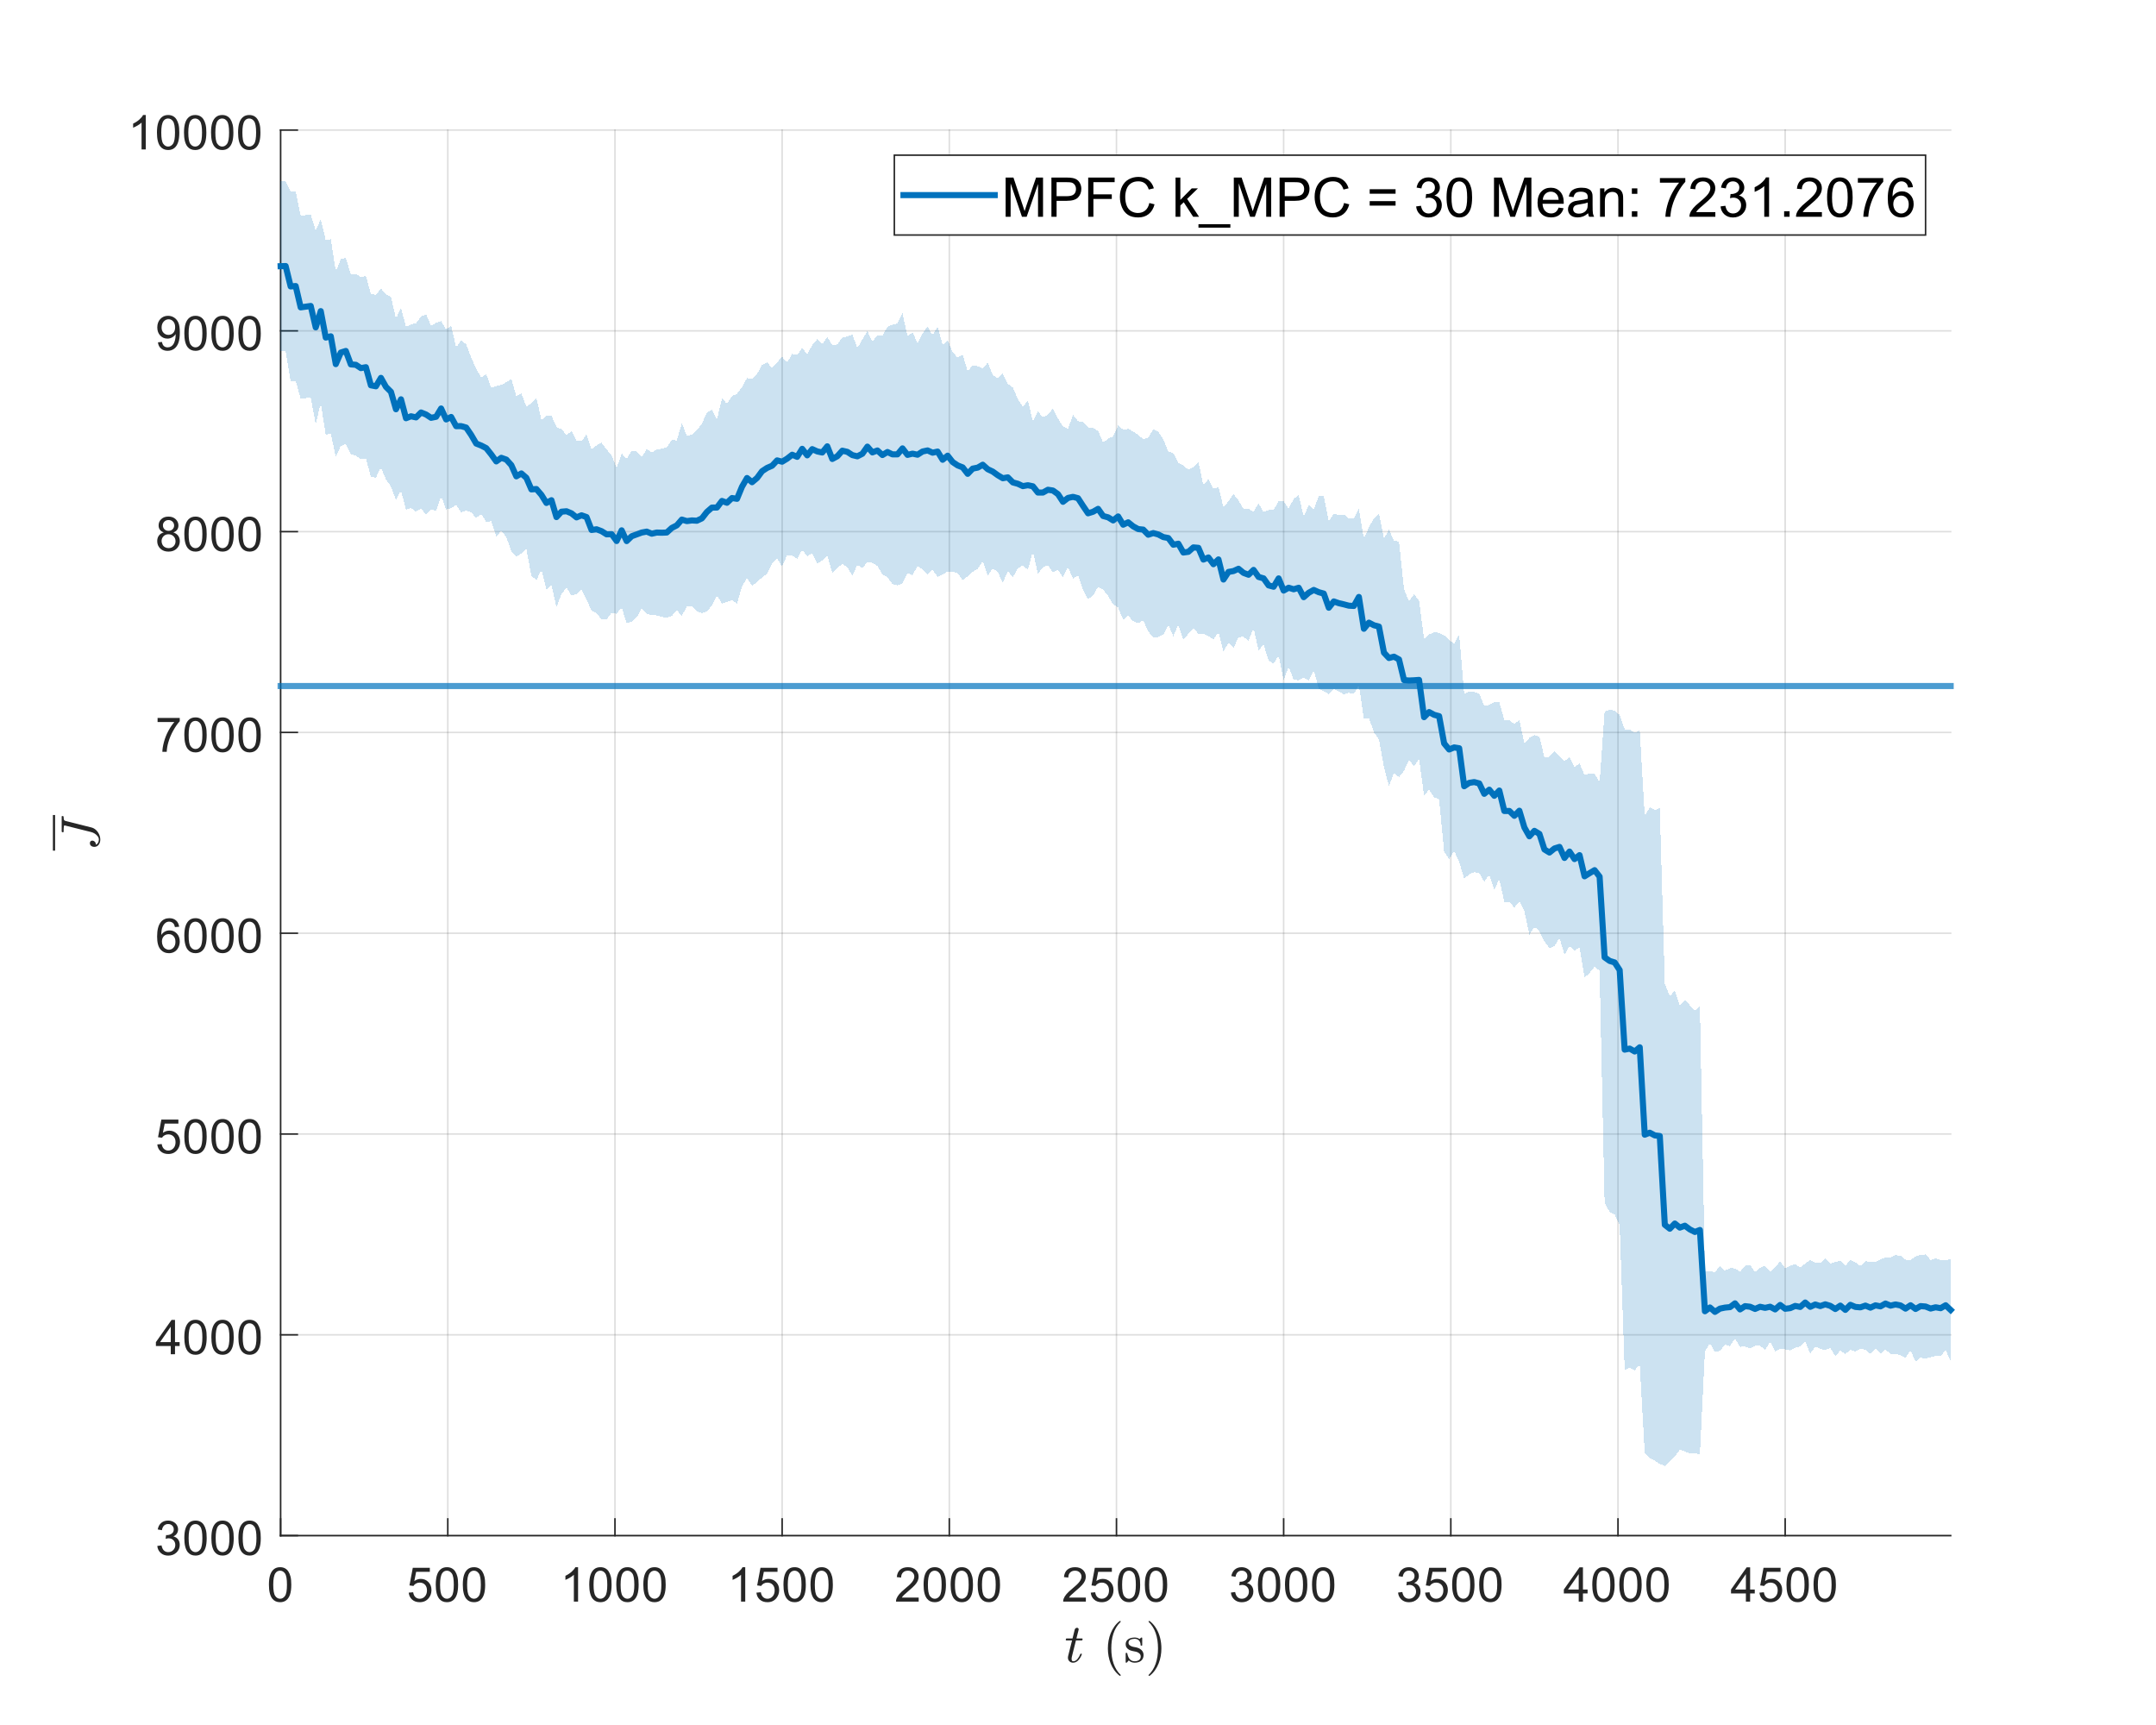 <?xml version="1.0"?>
<!DOCTYPE svg PUBLIC '-//W3C//DTD SVG 1.0//EN'
          'http://www.w3.org/TR/2001/REC-SVG-20010904/DTD/svg10.dtd'>
<svg xmlns:xlink="http://www.w3.org/1999/xlink" style="fill-opacity:1; color-rendering:auto; color-interpolation:auto; text-rendering:auto; stroke:black; stroke-linecap:square; stroke-miterlimit:10; shape-rendering:auto; stroke-opacity:1; fill:black; stroke-dasharray:none; font-weight:normal; stroke-width:1; font-family:'Dialog'; font-style:normal; stroke-linejoin:miter; font-size:12px; stroke-dashoffset:0; image-rendering:auto;" width="945" height="756" xmlns="http://www.w3.org/2000/svg"
><rect width="100%" height="100%" fill="#808080" stroke="none"/><!--Generated by the Batik Graphics2D SVG Generator--><defs id="genericDefs"
  /><g
  ><defs id="defs1"
    ><clipPath clipPathUnits="userSpaceOnUse" id="clipPath1"
      ><path d="M0 0 L945 0 L945 756 L0 756 L0 0 Z"
      /></clipPath
    ></defs
    ><g style="fill:white; stroke:white;"
    ><rect x="0" y="0" width="945" style="clip-path:url(#clipPath1); stroke:none;" height="756"
    /></g
    ><g style="fill:white; text-rendering:optimizeSpeed; color-rendering:optimizeSpeed; image-rendering:optimizeSpeed; shape-rendering:crispEdges; stroke:white; color-interpolation:sRGB;"
    ><rect x="0" width="945" height="756" y="0" style="stroke:none;"
      /><path style="stroke:none;" d="M123 673 L855 673 L855 57 L123 57 Z"
    /></g
    ><g style="stroke-linecap:butt; fill-opacity:0.149; fill:rgb(38,38,38); text-rendering:geometricPrecision; image-rendering:optimizeQuality; color-rendering:optimizeQuality; stroke-linejoin:round; stroke:rgb(38,38,38); color-interpolation:linearRGB; stroke-width:0.667; stroke-opacity:0.149;"
    ><line y2="57" style="fill:none;" x1="123" x2="123" y1="673"
      /><line y2="57" style="fill:none;" x1="196.273" x2="196.273" y1="673"
      /><line y2="57" style="fill:none;" x1="269.546" x2="269.546" y1="673"
      /><line y2="57" style="fill:none;" x1="342.82" x2="342.82" y1="673"
      /><line y2="57" style="fill:none;" x1="416.093" x2="416.093" y1="673"
      /><line y2="57" style="fill:none;" x1="489.366" x2="489.366" y1="673"
      /><line y2="57" style="fill:none;" x1="562.64" x2="562.64" y1="673"
      /><line y2="57" style="fill:none;" x1="635.913" x2="635.913" y1="673"
      /><line y2="57" style="fill:none;" x1="709.186" x2="709.186" y1="673"
      /><line y2="57" style="fill:none;" x1="782.46" x2="782.46" y1="673"
      /><line y2="673" style="fill:none;" x1="855" x2="123" y1="673"
      /><line y2="585" style="fill:none;" x1="855" x2="123" y1="585"
      /><line y2="497" style="fill:none;" x1="855" x2="123" y1="497"
      /><line y2="409" style="fill:none;" x1="855" x2="123" y1="409"
      /><line y2="321" style="fill:none;" x1="855" x2="123" y1="321"
      /><line y2="233" style="fill:none;" x1="855" x2="123" y1="233"
      /><line y2="145" style="fill:none;" x1="855" x2="123" y1="145"
      /><line y2="57" style="fill:none;" x1="855" x2="123" y1="57"
      /><line x1="123" x2="855" y1="673" style="stroke-linecap:square; fill-opacity:1; fill:none; stroke-opacity:1;" y2="673"
      /><line x1="123" x2="123" y1="673" style="stroke-linecap:square; fill-opacity:1; fill:none; stroke-opacity:1;" y2="665.68"
      /><line x1="196.273" x2="196.273" y1="673" style="stroke-linecap:square; fill-opacity:1; fill:none; stroke-opacity:1;" y2="665.68"
      /><line x1="269.546" x2="269.546" y1="673" style="stroke-linecap:square; fill-opacity:1; fill:none; stroke-opacity:1;" y2="665.68"
      /><line x1="342.82" x2="342.82" y1="673" style="stroke-linecap:square; fill-opacity:1; fill:none; stroke-opacity:1;" y2="665.68"
      /><line x1="416.093" x2="416.093" y1="673" style="stroke-linecap:square; fill-opacity:1; fill:none; stroke-opacity:1;" y2="665.68"
      /><line x1="489.366" x2="489.366" y1="673" style="stroke-linecap:square; fill-opacity:1; fill:none; stroke-opacity:1;" y2="665.68"
      /><line x1="562.64" x2="562.64" y1="673" style="stroke-linecap:square; fill-opacity:1; fill:none; stroke-opacity:1;" y2="665.68"
      /><line x1="635.913" x2="635.913" y1="673" style="stroke-linecap:square; fill-opacity:1; fill:none; stroke-opacity:1;" y2="665.68"
      /><line x1="709.186" x2="709.186" y1="673" style="stroke-linecap:square; fill-opacity:1; fill:none; stroke-opacity:1;" y2="665.68"
      /><line x1="782.46" x2="782.46" y1="673" style="stroke-linecap:square; fill-opacity:1; fill:none; stroke-opacity:1;" y2="665.68"
    /></g
    ><g transform="translate(123,679.933)" style="font-size:21.333px; fill:rgb(38,38,38); text-rendering:geometricPrecision; color-rendering:optimizeQuality; image-rendering:optimizeQuality; stroke:rgb(38,38,38); color-interpolation:linearRGB;"
    ><path style="stroke:none;" d="M-5.125 14.594 Q-5.125 11.922 -4.578 10.297 Q-4.031 8.672 -2.953 7.789 Q-1.875 6.906 -0.234 6.906 Q0.984 6.906 1.898 7.391 Q2.812 7.875 3.406 8.797 Q4 9.719 4.336 11.031 Q4.672 12.344 4.672 14.594 Q4.672 17.234 4.133 18.859 Q3.594 20.484 2.508 21.367 Q1.422 22.25 -0.234 22.25 Q-2.406 22.25 -3.641 20.703 Q-5.125 18.828 -5.125 14.594 ZM-3.234 14.594 Q-3.234 18.281 -2.367 19.508 Q-1.5 20.734 -0.234 20.734 Q1.047 20.734 1.914 19.508 Q2.781 18.281 2.781 14.594 Q2.781 10.875 1.914 9.656 Q1.047 8.438 -0.25 8.438 Q-1.516 8.438 -2.281 9.516 Q-3.234 10.891 -3.234 14.594 Z"
    /></g
    ><g transform="translate(196.273,679.933)" style="font-size:21.333px; fill:rgb(38,38,38); text-rendering:geometricPrecision; color-rendering:optimizeQuality; image-rendering:optimizeQuality; stroke:rgb(38,38,38); color-interpolation:linearRGB;"
    ><path style="stroke:none;" d="M-17.125 18.062 L-15.188 17.891 Q-14.969 19.312 -14.188 20.023 Q-13.406 20.734 -12.297 20.734 Q-10.969 20.734 -10.047 19.734 Q-9.125 18.734 -9.125 17.062 Q-9.125 15.484 -10.008 14.57 Q-10.891 13.656 -12.328 13.656 Q-13.219 13.656 -13.938 14.062 Q-14.656 14.469 -15.062 15.125 L-16.797 14.891 L-15.344 7.172 L-7.875 7.172 L-7.875 8.938 L-13.875 8.938 L-14.672 12.969 Q-13.328 12.031 -11.844 12.031 Q-9.875 12.031 -8.516 13.398 Q-7.156 14.766 -7.156 16.906 Q-7.156 18.938 -8.344 20.438 Q-9.797 22.25 -12.297 22.25 Q-14.344 22.25 -15.641 21.102 Q-16.938 19.953 -17.125 18.062 ZM-5.272 14.594 Q-5.272 11.922 -4.725 10.297 Q-4.178 8.672 -3.1 7.789 Q-2.022 6.906 -0.381 6.906 Q0.837 6.906 1.751 7.391 Q2.666 7.875 3.259 8.797 Q3.853 9.719 4.189 11.031 Q4.525 12.344 4.525 14.594 Q4.525 17.234 3.986 18.859 Q3.447 20.484 2.361 21.367 Q1.275 22.25 -0.381 22.25 Q-2.553 22.25 -3.788 20.703 Q-5.272 18.828 -5.272 14.594 ZM-3.381 14.594 Q-3.381 18.281 -2.514 19.508 Q-1.647 20.734 -0.381 20.734 Q0.9 20.734 1.767 19.508 Q2.634 18.281 2.634 14.594 Q2.634 10.875 1.767 9.656 Q0.9 8.438 -0.397 8.438 Q-1.663 8.438 -2.428 9.516 Q-3.381 10.891 -3.381 14.594 ZM6.581 14.594 Q6.581 11.922 7.128 10.297 Q7.675 8.672 8.753 7.789 Q9.831 6.906 11.472 6.906 Q12.69 6.906 13.604 7.391 Q14.518 7.875 15.112 8.797 Q15.706 9.719 16.042 11.031 Q16.378 12.344 16.378 14.594 Q16.378 17.234 15.839 18.859 Q15.3 20.484 14.214 21.367 Q13.128 22.25 11.472 22.25 Q9.3 22.25 8.065 20.703 Q6.581 18.828 6.581 14.594 ZM8.472 14.594 Q8.472 18.281 9.339 19.508 Q10.206 20.734 11.472 20.734 Q12.753 20.734 13.62 19.508 Q14.487 18.281 14.487 14.594 Q14.487 10.875 13.62 9.656 Q12.753 8.438 11.456 8.438 Q10.19 8.438 9.425 9.516 Q8.472 10.891 8.472 14.594 Z"
    /></g
    ><g transform="translate(269.546,679.933)" style="font-size:21.333px; fill:rgb(38,38,38); text-rendering:geometricPrecision; color-rendering:optimizeQuality; image-rendering:optimizeQuality; stroke:rgb(38,38,38); color-interpolation:linearRGB;"
    ><path style="stroke:none;" d="M-16.172 22 L-18.016 22 L-18.016 10.234 Q-18.688 10.875 -19.773 11.508 Q-20.859 12.141 -21.719 12.469 L-21.719 10.672 Q-20.172 9.953 -19.008 8.914 Q-17.844 7.875 -17.359 6.906 L-16.172 6.906 L-16.172 22 ZM-11.272 14.594 Q-11.272 11.922 -10.725 10.297 Q-10.178 8.672 -9.1 7.789 Q-8.022 6.906 -6.381 6.906 Q-5.163 6.906 -4.249 7.391 Q-3.334 7.875 -2.741 8.797 Q-2.147 9.719 -1.811 11.031 Q-1.475 12.344 -1.475 14.594 Q-1.475 17.234 -2.014 18.859 Q-2.553 20.484 -3.639 21.367 Q-4.725 22.25 -6.381 22.25 Q-8.553 22.25 -9.788 20.703 Q-11.272 18.828 -11.272 14.594 ZM-9.381 14.594 Q-9.381 18.281 -8.514 19.508 Q-7.647 20.734 -6.381 20.734 Q-5.1 20.734 -4.233 19.508 Q-3.366 18.281 -3.366 14.594 Q-3.366 10.875 -4.233 9.656 Q-5.1 8.438 -6.397 8.438 Q-7.663 8.438 -8.428 9.516 Q-9.381 10.891 -9.381 14.594 ZM0.581 14.594 Q0.581 11.922 1.128 10.297 Q1.675 8.672 2.753 7.789 Q3.831 6.906 5.472 6.906 Q6.69 6.906 7.604 7.391 Q8.518 7.875 9.112 8.797 Q9.706 9.719 10.042 11.031 Q10.378 12.344 10.378 14.594 Q10.378 17.234 9.839 18.859 Q9.3 20.484 8.214 21.367 Q7.128 22.25 5.472 22.25 Q3.3 22.25 2.065 20.703 Q0.581 18.828 0.581 14.594 ZM2.472 14.594 Q2.472 18.281 3.339 19.508 Q4.206 20.734 5.472 20.734 Q6.753 20.734 7.62 19.508 Q8.487 18.281 8.487 14.594 Q8.487 10.875 7.62 9.656 Q6.753 8.438 5.456 8.438 Q4.19 8.438 3.425 9.516 Q2.472 10.891 2.472 14.594 ZM12.434 14.594 Q12.434 11.922 12.981 10.297 Q13.528 8.672 14.606 7.789 Q15.684 6.906 17.325 6.906 Q18.543 6.906 19.457 7.391 Q20.372 7.875 20.965 8.797 Q21.559 9.719 21.895 11.031 Q22.231 12.344 22.231 14.594 Q22.231 17.234 21.692 18.859 Q21.153 20.484 20.067 21.367 Q18.981 22.25 17.325 22.25 Q15.153 22.25 13.918 20.703 Q12.434 18.828 12.434 14.594 ZM14.325 14.594 Q14.325 18.281 15.192 19.508 Q16.059 20.734 17.325 20.734 Q18.606 20.734 19.473 19.508 Q20.34 18.281 20.34 14.594 Q20.34 10.875 19.473 9.656 Q18.606 8.438 17.309 8.438 Q16.043 8.438 15.278 9.516 Q14.325 10.891 14.325 14.594 Z"
    /></g
    ><g transform="translate(342.82,679.933)" style="font-size:21.333px; fill:rgb(38,38,38); text-rendering:geometricPrecision; color-rendering:optimizeQuality; image-rendering:optimizeQuality; stroke:rgb(38,38,38); color-interpolation:linearRGB;"
    ><path style="stroke:none;" d="M-16.172 22 L-18.016 22 L-18.016 10.234 Q-18.688 10.875 -19.773 11.508 Q-20.859 12.141 -21.719 12.469 L-21.719 10.672 Q-20.172 9.953 -19.008 8.914 Q-17.844 7.875 -17.359 6.906 L-16.172 6.906 L-16.172 22 ZM-11.272 18.062 L-9.335 17.891 Q-9.116 19.312 -8.335 20.023 Q-7.553 20.734 -6.444 20.734 Q-5.116 20.734 -4.194 19.734 Q-3.272 18.734 -3.272 17.062 Q-3.272 15.484 -4.155 14.57 Q-5.038 13.656 -6.475 13.656 Q-7.366 13.656 -8.085 14.062 Q-8.803 14.469 -9.21 15.125 L-10.944 14.891 L-9.491 7.172 L-2.022 7.172 L-2.022 8.938 L-8.022 8.938 L-8.819 12.969 Q-7.475 12.031 -5.991 12.031 Q-4.022 12.031 -2.663 13.398 Q-1.303 14.766 -1.303 16.906 Q-1.303 18.938 -2.491 20.438 Q-3.944 22.25 -6.444 22.25 Q-8.491 22.25 -9.788 21.102 Q-11.085 19.953 -11.272 18.062 ZM0.581 14.594 Q0.581 11.922 1.128 10.297 Q1.675 8.672 2.753 7.789 Q3.831 6.906 5.472 6.906 Q6.69 6.906 7.604 7.391 Q8.518 7.875 9.112 8.797 Q9.706 9.719 10.042 11.031 Q10.378 12.344 10.378 14.594 Q10.378 17.234 9.839 18.859 Q9.3 20.484 8.214 21.367 Q7.128 22.25 5.472 22.25 Q3.3 22.25 2.065 20.703 Q0.581 18.828 0.581 14.594 ZM2.472 14.594 Q2.472 18.281 3.339 19.508 Q4.206 20.734 5.472 20.734 Q6.753 20.734 7.62 19.508 Q8.487 18.281 8.487 14.594 Q8.487 10.875 7.62 9.656 Q6.753 8.438 5.456 8.438 Q4.19 8.438 3.425 9.516 Q2.472 10.891 2.472 14.594 ZM12.434 14.594 Q12.434 11.922 12.981 10.297 Q13.528 8.672 14.606 7.789 Q15.684 6.906 17.325 6.906 Q18.543 6.906 19.457 7.391 Q20.372 7.875 20.965 8.797 Q21.559 9.719 21.895 11.031 Q22.231 12.344 22.231 14.594 Q22.231 17.234 21.692 18.859 Q21.153 20.484 20.067 21.367 Q18.981 22.25 17.325 22.25 Q15.153 22.25 13.918 20.703 Q12.434 18.828 12.434 14.594 ZM14.325 14.594 Q14.325 18.281 15.192 19.508 Q16.059 20.734 17.325 20.734 Q18.606 20.734 19.473 19.508 Q20.34 18.281 20.34 14.594 Q20.34 10.875 19.473 9.656 Q18.606 8.438 17.309 8.438 Q16.043 8.438 15.278 9.516 Q14.325 10.891 14.325 14.594 Z"
    /></g
    ><g transform="translate(416.093,679.933)" style="font-size:21.333px; fill:rgb(38,38,38); text-rendering:geometricPrecision; color-rendering:optimizeQuality; image-rendering:optimizeQuality; stroke:rgb(38,38,38); color-interpolation:linearRGB;"
    ><path style="stroke:none;" d="M-13.422 20.219 L-13.422 22 L-23.359 22 Q-23.391 21.328 -23.156 20.719 Q-22.766 19.703 -21.93 18.719 Q-21.094 17.734 -19.516 16.438 Q-17.062 14.438 -16.203 13.258 Q-15.344 12.078 -15.344 11.031 Q-15.344 9.938 -16.133 9.188 Q-16.922 8.438 -18.172 8.438 Q-19.516 8.438 -20.312 9.234 Q-21.109 10.031 -21.125 11.453 L-23.016 11.25 Q-22.828 9.125 -21.555 8.016 Q-20.281 6.906 -18.141 6.906 Q-15.969 6.906 -14.711 8.109 Q-13.453 9.312 -13.453 11.078 Q-13.453 11.984 -13.82 12.852 Q-14.188 13.719 -15.047 14.688 Q-15.906 15.656 -17.891 17.328 Q-19.547 18.734 -20.023 19.227 Q-20.5 19.719 -20.797 20.219 L-13.422 20.219 ZM-11.272 14.594 Q-11.272 11.922 -10.725 10.297 Q-10.178 8.672 -9.1 7.789 Q-8.022 6.906 -6.381 6.906 Q-5.163 6.906 -4.249 7.391 Q-3.334 7.875 -2.741 8.797 Q-2.147 9.719 -1.811 11.031 Q-1.475 12.344 -1.475 14.594 Q-1.475 17.234 -2.014 18.859 Q-2.553 20.484 -3.639 21.367 Q-4.725 22.25 -6.381 22.25 Q-8.553 22.25 -9.788 20.703 Q-11.272 18.828 -11.272 14.594 ZM-9.381 14.594 Q-9.381 18.281 -8.514 19.508 Q-7.647 20.734 -6.381 20.734 Q-5.1 20.734 -4.233 19.508 Q-3.366 18.281 -3.366 14.594 Q-3.366 10.875 -4.233 9.656 Q-5.1 8.438 -6.397 8.438 Q-7.663 8.438 -8.428 9.516 Q-9.381 10.891 -9.381 14.594 ZM0.581 14.594 Q0.581 11.922 1.128 10.297 Q1.675 8.672 2.753 7.789 Q3.831 6.906 5.472 6.906 Q6.69 6.906 7.604 7.391 Q8.518 7.875 9.112 8.797 Q9.706 9.719 10.042 11.031 Q10.378 12.344 10.378 14.594 Q10.378 17.234 9.839 18.859 Q9.3 20.484 8.214 21.367 Q7.128 22.25 5.472 22.25 Q3.3 22.25 2.065 20.703 Q0.581 18.828 0.581 14.594 ZM2.472 14.594 Q2.472 18.281 3.339 19.508 Q4.206 20.734 5.472 20.734 Q6.753 20.734 7.62 19.508 Q8.487 18.281 8.487 14.594 Q8.487 10.875 7.62 9.656 Q6.753 8.438 5.456 8.438 Q4.19 8.438 3.425 9.516 Q2.472 10.891 2.472 14.594 ZM12.434 14.594 Q12.434 11.922 12.981 10.297 Q13.528 8.672 14.606 7.789 Q15.684 6.906 17.325 6.906 Q18.543 6.906 19.457 7.391 Q20.372 7.875 20.965 8.797 Q21.559 9.719 21.895 11.031 Q22.231 12.344 22.231 14.594 Q22.231 17.234 21.692 18.859 Q21.153 20.484 20.067 21.367 Q18.981 22.25 17.325 22.25 Q15.153 22.25 13.918 20.703 Q12.434 18.828 12.434 14.594 ZM14.325 14.594 Q14.325 18.281 15.192 19.508 Q16.059 20.734 17.325 20.734 Q18.606 20.734 19.473 19.508 Q20.34 18.281 20.34 14.594 Q20.34 10.875 19.473 9.656 Q18.606 8.438 17.309 8.438 Q16.043 8.438 15.278 9.516 Q14.325 10.891 14.325 14.594 Z"
    /></g
    ><g transform="translate(489.366,679.933)" style="font-size:21.333px; fill:rgb(38,38,38); text-rendering:geometricPrecision; color-rendering:optimizeQuality; image-rendering:optimizeQuality; stroke:rgb(38,38,38); color-interpolation:linearRGB;"
    ><path style="stroke:none;" d="M-13.422 20.219 L-13.422 22 L-23.359 22 Q-23.391 21.328 -23.156 20.719 Q-22.766 19.703 -21.93 18.719 Q-21.094 17.734 -19.516 16.438 Q-17.062 14.438 -16.203 13.258 Q-15.344 12.078 -15.344 11.031 Q-15.344 9.938 -16.133 9.188 Q-16.922 8.438 -18.172 8.438 Q-19.516 8.438 -20.312 9.234 Q-21.109 10.031 -21.125 11.453 L-23.016 11.25 Q-22.828 9.125 -21.555 8.016 Q-20.281 6.906 -18.141 6.906 Q-15.969 6.906 -14.711 8.109 Q-13.453 9.312 -13.453 11.078 Q-13.453 11.984 -13.82 12.852 Q-14.188 13.719 -15.047 14.688 Q-15.906 15.656 -17.891 17.328 Q-19.547 18.734 -20.023 19.227 Q-20.5 19.719 -20.797 20.219 L-13.422 20.219 ZM-11.272 18.062 L-9.335 17.891 Q-9.116 19.312 -8.335 20.023 Q-7.553 20.734 -6.444 20.734 Q-5.116 20.734 -4.194 19.734 Q-3.272 18.734 -3.272 17.062 Q-3.272 15.484 -4.155 14.57 Q-5.038 13.656 -6.475 13.656 Q-7.366 13.656 -8.085 14.062 Q-8.803 14.469 -9.21 15.125 L-10.944 14.891 L-9.491 7.172 L-2.022 7.172 L-2.022 8.938 L-8.022 8.938 L-8.819 12.969 Q-7.475 12.031 -5.991 12.031 Q-4.022 12.031 -2.663 13.398 Q-1.303 14.766 -1.303 16.906 Q-1.303 18.938 -2.491 20.438 Q-3.944 22.25 -6.444 22.25 Q-8.491 22.25 -9.788 21.102 Q-11.085 19.953 -11.272 18.062 ZM0.581 14.594 Q0.581 11.922 1.128 10.297 Q1.675 8.672 2.753 7.789 Q3.831 6.906 5.472 6.906 Q6.69 6.906 7.604 7.391 Q8.518 7.875 9.112 8.797 Q9.706 9.719 10.042 11.031 Q10.378 12.344 10.378 14.594 Q10.378 17.234 9.839 18.859 Q9.3 20.484 8.214 21.367 Q7.128 22.25 5.472 22.25 Q3.3 22.25 2.065 20.703 Q0.581 18.828 0.581 14.594 ZM2.472 14.594 Q2.472 18.281 3.339 19.508 Q4.206 20.734 5.472 20.734 Q6.753 20.734 7.62 19.508 Q8.487 18.281 8.487 14.594 Q8.487 10.875 7.62 9.656 Q6.753 8.438 5.456 8.438 Q4.19 8.438 3.425 9.516 Q2.472 10.891 2.472 14.594 ZM12.434 14.594 Q12.434 11.922 12.981 10.297 Q13.528 8.672 14.606 7.789 Q15.684 6.906 17.325 6.906 Q18.543 6.906 19.457 7.391 Q20.372 7.875 20.965 8.797 Q21.559 9.719 21.895 11.031 Q22.231 12.344 22.231 14.594 Q22.231 17.234 21.692 18.859 Q21.153 20.484 20.067 21.367 Q18.981 22.25 17.325 22.25 Q15.153 22.25 13.918 20.703 Q12.434 18.828 12.434 14.594 ZM14.325 14.594 Q14.325 18.281 15.192 19.508 Q16.059 20.734 17.325 20.734 Q18.606 20.734 19.473 19.508 Q20.34 18.281 20.34 14.594 Q20.34 10.875 19.473 9.656 Q18.606 8.438 17.309 8.438 Q16.043 8.438 15.278 9.516 Q14.325 10.891 14.325 14.594 Z"
    /></g
    ><g transform="translate(562.64,679.933)" style="font-size:21.333px; fill:rgb(38,38,38); text-rendering:geometricPrecision; color-rendering:optimizeQuality; image-rendering:optimizeQuality; stroke:rgb(38,38,38); color-interpolation:linearRGB;"
    ><path style="stroke:none;" d="M-23.125 18.031 L-21.266 17.781 Q-20.953 19.359 -20.188 20.047 Q-19.422 20.734 -18.328 20.734 Q-17.031 20.734 -16.133 19.836 Q-15.234 18.938 -15.234 17.594 Q-15.234 16.328 -16.062 15.5 Q-16.891 14.672 -18.172 14.672 Q-18.703 14.672 -19.484 14.891 L-19.266 13.266 Q-19.094 13.281 -18.969 13.281 Q-17.797 13.281 -16.852 12.664 Q-15.906 12.047 -15.906 10.766 Q-15.906 9.75 -16.594 9.086 Q-17.281 8.422 -18.375 8.422 Q-19.453 8.422 -20.164 9.102 Q-20.875 9.781 -21.094 11.125 L-22.938 10.797 Q-22.594 8.953 -21.398 7.93 Q-20.203 6.906 -18.406 6.906 Q-17.188 6.906 -16.148 7.438 Q-15.109 7.969 -14.562 8.875 Q-14.016 9.781 -14.016 10.812 Q-14.016 11.781 -14.539 12.586 Q-15.062 13.391 -16.078 13.859 Q-14.75 14.172 -14.016 15.141 Q-13.281 16.109 -13.281 17.562 Q-13.281 19.531 -14.711 20.898 Q-16.141 22.266 -18.344 22.266 Q-20.312 22.266 -21.625 21.086 Q-22.938 19.906 -23.125 18.031 ZM-11.272 14.594 Q-11.272 11.922 -10.725 10.297 Q-10.178 8.672 -9.1 7.789 Q-8.022 6.906 -6.381 6.906 Q-5.163 6.906 -4.249 7.391 Q-3.334 7.875 -2.741 8.797 Q-2.147 9.719 -1.811 11.031 Q-1.475 12.344 -1.475 14.594 Q-1.475 17.234 -2.014 18.859 Q-2.553 20.484 -3.639 21.367 Q-4.725 22.25 -6.381 22.25 Q-8.553 22.25 -9.788 20.703 Q-11.272 18.828 -11.272 14.594 ZM-9.381 14.594 Q-9.381 18.281 -8.514 19.508 Q-7.647 20.734 -6.381 20.734 Q-5.1 20.734 -4.233 19.508 Q-3.366 18.281 -3.366 14.594 Q-3.366 10.875 -4.233 9.656 Q-5.1 8.438 -6.397 8.438 Q-7.663 8.438 -8.428 9.516 Q-9.381 10.891 -9.381 14.594 ZM0.581 14.594 Q0.581 11.922 1.128 10.297 Q1.675 8.672 2.753 7.789 Q3.831 6.906 5.472 6.906 Q6.69 6.906 7.604 7.391 Q8.518 7.875 9.112 8.797 Q9.706 9.719 10.042 11.031 Q10.378 12.344 10.378 14.594 Q10.378 17.234 9.839 18.859 Q9.3 20.484 8.214 21.367 Q7.128 22.25 5.472 22.25 Q3.3 22.25 2.065 20.703 Q0.581 18.828 0.581 14.594 ZM2.472 14.594 Q2.472 18.281 3.339 19.508 Q4.206 20.734 5.472 20.734 Q6.753 20.734 7.62 19.508 Q8.487 18.281 8.487 14.594 Q8.487 10.875 7.62 9.656 Q6.753 8.438 5.456 8.438 Q4.19 8.438 3.425 9.516 Q2.472 10.891 2.472 14.594 ZM12.434 14.594 Q12.434 11.922 12.981 10.297 Q13.528 8.672 14.606 7.789 Q15.684 6.906 17.325 6.906 Q18.543 6.906 19.457 7.391 Q20.372 7.875 20.965 8.797 Q21.559 9.719 21.895 11.031 Q22.231 12.344 22.231 14.594 Q22.231 17.234 21.692 18.859 Q21.153 20.484 20.067 21.367 Q18.981 22.25 17.325 22.25 Q15.153 22.25 13.918 20.703 Q12.434 18.828 12.434 14.594 ZM14.325 14.594 Q14.325 18.281 15.192 19.508 Q16.059 20.734 17.325 20.734 Q18.606 20.734 19.473 19.508 Q20.34 18.281 20.34 14.594 Q20.34 10.875 19.473 9.656 Q18.606 8.438 17.309 8.438 Q16.043 8.438 15.278 9.516 Q14.325 10.891 14.325 14.594 Z"
    /></g
    ><g transform="translate(635.913,679.933)" style="font-size:21.333px; fill:rgb(38,38,38); text-rendering:geometricPrecision; color-rendering:optimizeQuality; image-rendering:optimizeQuality; stroke:rgb(38,38,38); color-interpolation:linearRGB;"
    ><path style="stroke:none;" d="M-23.125 18.031 L-21.266 17.781 Q-20.953 19.359 -20.188 20.047 Q-19.422 20.734 -18.328 20.734 Q-17.031 20.734 -16.133 19.836 Q-15.234 18.938 -15.234 17.594 Q-15.234 16.328 -16.062 15.5 Q-16.891 14.672 -18.172 14.672 Q-18.703 14.672 -19.484 14.891 L-19.266 13.266 Q-19.094 13.281 -18.969 13.281 Q-17.797 13.281 -16.852 12.664 Q-15.906 12.047 -15.906 10.766 Q-15.906 9.75 -16.594 9.086 Q-17.281 8.422 -18.375 8.422 Q-19.453 8.422 -20.164 9.102 Q-20.875 9.781 -21.094 11.125 L-22.938 10.797 Q-22.594 8.953 -21.398 7.93 Q-20.203 6.906 -18.406 6.906 Q-17.188 6.906 -16.148 7.438 Q-15.109 7.969 -14.562 8.875 Q-14.016 9.781 -14.016 10.812 Q-14.016 11.781 -14.539 12.586 Q-15.062 13.391 -16.078 13.859 Q-14.75 14.172 -14.016 15.141 Q-13.281 16.109 -13.281 17.562 Q-13.281 19.531 -14.711 20.898 Q-16.141 22.266 -18.344 22.266 Q-20.312 22.266 -21.625 21.086 Q-22.938 19.906 -23.125 18.031 ZM-11.272 18.062 L-9.335 17.891 Q-9.116 19.312 -8.335 20.023 Q-7.553 20.734 -6.444 20.734 Q-5.116 20.734 -4.194 19.734 Q-3.272 18.734 -3.272 17.062 Q-3.272 15.484 -4.155 14.57 Q-5.038 13.656 -6.475 13.656 Q-7.366 13.656 -8.085 14.062 Q-8.803 14.469 -9.21 15.125 L-10.944 14.891 L-9.491 7.172 L-2.022 7.172 L-2.022 8.938 L-8.022 8.938 L-8.819 12.969 Q-7.475 12.031 -5.991 12.031 Q-4.022 12.031 -2.663 13.398 Q-1.303 14.766 -1.303 16.906 Q-1.303 18.938 -2.491 20.438 Q-3.944 22.25 -6.444 22.25 Q-8.491 22.25 -9.788 21.102 Q-11.085 19.953 -11.272 18.062 ZM0.581 14.594 Q0.581 11.922 1.128 10.297 Q1.675 8.672 2.753 7.789 Q3.831 6.906 5.472 6.906 Q6.69 6.906 7.604 7.391 Q8.518 7.875 9.112 8.797 Q9.706 9.719 10.042 11.031 Q10.378 12.344 10.378 14.594 Q10.378 17.234 9.839 18.859 Q9.3 20.484 8.214 21.367 Q7.128 22.25 5.472 22.25 Q3.3 22.25 2.065 20.703 Q0.581 18.828 0.581 14.594 ZM2.472 14.594 Q2.472 18.281 3.339 19.508 Q4.206 20.734 5.472 20.734 Q6.753 20.734 7.62 19.508 Q8.487 18.281 8.487 14.594 Q8.487 10.875 7.62 9.656 Q6.753 8.438 5.456 8.438 Q4.19 8.438 3.425 9.516 Q2.472 10.891 2.472 14.594 ZM12.434 14.594 Q12.434 11.922 12.981 10.297 Q13.528 8.672 14.606 7.789 Q15.684 6.906 17.325 6.906 Q18.543 6.906 19.457 7.391 Q20.372 7.875 20.965 8.797 Q21.559 9.719 21.895 11.031 Q22.231 12.344 22.231 14.594 Q22.231 17.234 21.692 18.859 Q21.153 20.484 20.067 21.367 Q18.981 22.25 17.325 22.25 Q15.153 22.25 13.918 20.703 Q12.434 18.828 12.434 14.594 ZM14.325 14.594 Q14.325 18.281 15.192 19.508 Q16.059 20.734 17.325 20.734 Q18.606 20.734 19.473 19.508 Q20.34 18.281 20.34 14.594 Q20.34 10.875 19.473 9.656 Q18.606 8.438 17.309 8.438 Q16.043 8.438 15.278 9.516 Q14.325 10.891 14.325 14.594 Z"
    /></g
    ><g transform="translate(709.186,679.933)" style="font-size:21.333px; fill:rgb(38,38,38); text-rendering:geometricPrecision; color-rendering:optimizeQuality; image-rendering:optimizeQuality; stroke:rgb(38,38,38); color-interpolation:linearRGB;"
    ><path style="stroke:none;" d="M-17.219 22 L-17.219 18.406 L-23.734 18.406 L-23.734 16.703 L-16.875 6.969 L-15.359 6.969 L-15.359 16.703 L-13.328 16.703 L-13.328 18.406 L-15.359 18.406 L-15.359 22 L-17.219 22 ZM-17.219 16.703 L-17.219 9.938 L-21.922 16.703 L-17.219 16.703 ZM-11.272 14.594 Q-11.272 11.922 -10.725 10.297 Q-10.178 8.672 -9.1 7.789 Q-8.022 6.906 -6.381 6.906 Q-5.163 6.906 -4.249 7.391 Q-3.334 7.875 -2.741 8.797 Q-2.147 9.719 -1.811 11.031 Q-1.475 12.344 -1.475 14.594 Q-1.475 17.234 -2.014 18.859 Q-2.553 20.484 -3.639 21.367 Q-4.725 22.25 -6.381 22.25 Q-8.553 22.25 -9.788 20.703 Q-11.272 18.828 -11.272 14.594 ZM-9.381 14.594 Q-9.381 18.281 -8.514 19.508 Q-7.647 20.734 -6.381 20.734 Q-5.1 20.734 -4.233 19.508 Q-3.366 18.281 -3.366 14.594 Q-3.366 10.875 -4.233 9.656 Q-5.1 8.438 -6.397 8.438 Q-7.663 8.438 -8.428 9.516 Q-9.381 10.891 -9.381 14.594 ZM0.581 14.594 Q0.581 11.922 1.128 10.297 Q1.675 8.672 2.753 7.789 Q3.831 6.906 5.472 6.906 Q6.69 6.906 7.604 7.391 Q8.518 7.875 9.112 8.797 Q9.706 9.719 10.042 11.031 Q10.378 12.344 10.378 14.594 Q10.378 17.234 9.839 18.859 Q9.3 20.484 8.214 21.367 Q7.128 22.25 5.472 22.25 Q3.3 22.25 2.065 20.703 Q0.581 18.828 0.581 14.594 ZM2.472 14.594 Q2.472 18.281 3.339 19.508 Q4.206 20.734 5.472 20.734 Q6.753 20.734 7.62 19.508 Q8.487 18.281 8.487 14.594 Q8.487 10.875 7.62 9.656 Q6.753 8.438 5.456 8.438 Q4.19 8.438 3.425 9.516 Q2.472 10.891 2.472 14.594 ZM12.434 14.594 Q12.434 11.922 12.981 10.297 Q13.528 8.672 14.606 7.789 Q15.684 6.906 17.325 6.906 Q18.543 6.906 19.457 7.391 Q20.372 7.875 20.965 8.797 Q21.559 9.719 21.895 11.031 Q22.231 12.344 22.231 14.594 Q22.231 17.234 21.692 18.859 Q21.153 20.484 20.067 21.367 Q18.981 22.25 17.325 22.25 Q15.153 22.25 13.918 20.703 Q12.434 18.828 12.434 14.594 ZM14.325 14.594 Q14.325 18.281 15.192 19.508 Q16.059 20.734 17.325 20.734 Q18.606 20.734 19.473 19.508 Q20.34 18.281 20.34 14.594 Q20.34 10.875 19.473 9.656 Q18.606 8.438 17.309 8.438 Q16.043 8.438 15.278 9.516 Q14.325 10.891 14.325 14.594 Z"
    /></g
    ><g transform="translate(782.46,679.933)" style="font-size:21.333px; fill:rgb(38,38,38); text-rendering:geometricPrecision; color-rendering:optimizeQuality; image-rendering:optimizeQuality; stroke:rgb(38,38,38); color-interpolation:linearRGB;"
    ><path style="stroke:none;" d="M-17.219 22 L-17.219 18.406 L-23.734 18.406 L-23.734 16.703 L-16.875 6.969 L-15.359 6.969 L-15.359 16.703 L-13.328 16.703 L-13.328 18.406 L-15.359 18.406 L-15.359 22 L-17.219 22 ZM-17.219 16.703 L-17.219 9.938 L-21.922 16.703 L-17.219 16.703 ZM-11.272 18.062 L-9.335 17.891 Q-9.116 19.312 -8.335 20.023 Q-7.553 20.734 -6.444 20.734 Q-5.116 20.734 -4.194 19.734 Q-3.272 18.734 -3.272 17.062 Q-3.272 15.484 -4.155 14.57 Q-5.038 13.656 -6.475 13.656 Q-7.366 13.656 -8.085 14.062 Q-8.803 14.469 -9.21 15.125 L-10.944 14.891 L-9.491 7.172 L-2.022 7.172 L-2.022 8.938 L-8.022 8.938 L-8.819 12.969 Q-7.475 12.031 -5.991 12.031 Q-4.022 12.031 -2.663 13.398 Q-1.303 14.766 -1.303 16.906 Q-1.303 18.938 -2.491 20.438 Q-3.944 22.25 -6.444 22.25 Q-8.491 22.25 -9.788 21.102 Q-11.085 19.953 -11.272 18.062 ZM0.581 14.594 Q0.581 11.922 1.128 10.297 Q1.675 8.672 2.753 7.789 Q3.831 6.906 5.472 6.906 Q6.69 6.906 7.604 7.391 Q8.518 7.875 9.112 8.797 Q9.706 9.719 10.042 11.031 Q10.378 12.344 10.378 14.594 Q10.378 17.234 9.839 18.859 Q9.3 20.484 8.214 21.367 Q7.128 22.25 5.472 22.25 Q3.3 22.25 2.065 20.703 Q0.581 18.828 0.581 14.594 ZM2.472 14.594 Q2.472 18.281 3.339 19.508 Q4.206 20.734 5.472 20.734 Q6.753 20.734 7.62 19.508 Q8.487 18.281 8.487 14.594 Q8.487 10.875 7.62 9.656 Q6.753 8.438 5.456 8.438 Q4.19 8.438 3.425 9.516 Q2.472 10.891 2.472 14.594 ZM12.434 14.594 Q12.434 11.922 12.981 10.297 Q13.528 8.672 14.606 7.789 Q15.684 6.906 17.325 6.906 Q18.543 6.906 19.457 7.391 Q20.372 7.875 20.965 8.797 Q21.559 9.719 21.895 11.031 Q22.231 12.344 22.231 14.594 Q22.231 17.234 21.692 18.859 Q21.153 20.484 20.067 21.367 Q18.981 22.25 17.325 22.25 Q15.153 22.25 13.918 20.703 Q12.434 18.828 12.434 14.594 ZM14.325 14.594 Q14.325 18.281 15.192 19.508 Q16.059 20.734 17.325 20.734 Q18.606 20.734 19.473 19.508 Q20.34 18.281 20.34 14.594 Q20.34 10.875 19.473 9.656 Q18.606 8.438 17.309 8.438 Q16.043 8.438 15.278 9.516 Q14.325 10.891 14.325 14.594 Z"
    /></g
    ><g transform="translate(489,708.267)" style="font-size:24px; fill:rgb(38,38,38); text-rendering:geometricPrecision; image-rendering:optimizeQuality; color-rendering:optimizeQuality; font-family:'mwa_cmmi10'; stroke:rgb(38,38,38); color-interpolation:linearRGB;"
    ><path style="stroke:none;" d="M-20.916 18.207 Q-20.916 17.863 -20.837 17.55 L-19.103 10.66 L-21.619 10.66 Q-21.869 10.66 -21.869 10.332 Q-21.775 9.816 -21.556 9.816 L-18.9 9.816 L-17.931 5.894 Q-17.837 5.582 -17.556 5.355 Q-17.275 5.129 -16.931 5.129 Q-16.619 5.129 -16.416 5.316 Q-16.212 5.504 -16.212 5.801 Q-16.212 5.879 -16.22 5.918 Q-16.228 5.957 -16.228 6.004 L-17.197 9.816 L-14.728 9.816 Q-14.478 9.816 -14.478 10.129 Q-14.494 10.191 -14.525 10.332 Q-14.556 10.472 -14.619 10.566 Q-14.681 10.66 -14.791 10.66 L-17.4 10.66 L-19.134 17.597 Q-19.306 18.269 -19.306 18.769 Q-19.306 19.8 -18.603 19.8 Q-17.541 19.8 -16.728 18.808 Q-15.916 17.816 -15.478 16.629 Q-15.384 16.488 -15.291 16.488 L-15.009 16.488 Q-14.916 16.488 -14.853 16.55 Q-14.791 16.613 -14.791 16.707 Q-14.791 16.754 -14.822 16.769 Q-15.338 18.222 -16.345 19.324 Q-17.353 20.425 -18.666 20.425 Q-19.603 20.425 -20.259 19.808 Q-20.916 19.191 -20.916 18.207 Z"
      /><path style="stroke:none;" d="M1.704 26.113 Q0.376 25.066 -0.593 23.699 Q-1.562 22.332 -2.179 20.785 Q-2.796 19.238 -3.1 17.55 Q-3.405 15.863 -3.405 14.16 Q-3.405 12.441 -3.1 10.754 Q-2.796 9.066 -2.163 7.504 Q-1.53 5.941 -0.561 4.582 Q0.407 3.222 1.704 2.207 Q1.704 2.16 1.829 2.16 L2.048 2.16 Q2.126 2.16 2.181 2.222 Q2.235 2.285 2.235 2.363 Q2.235 2.472 2.188 2.519 Q1.017 3.675 0.235 4.988 Q-0.546 6.301 -1.015 7.777 Q-1.483 9.254 -1.694 10.847 Q-1.905 12.441 -1.905 14.16 Q-1.905 21.785 2.173 25.754 Q2.235 25.816 2.235 25.957 Q2.235 26.004 2.173 26.082 Q2.11 26.16 2.048 26.16 L1.829 26.16 Q1.704 26.16 1.704 26.113 Z"
      /><path style="stroke:none;" d="M4.397 20.238 L4.397 16.316 Q4.397 16.129 4.616 16.129 L4.897 16.129 Q5.037 16.129 5.084 16.316 Q5.756 19.8 8.319 19.8 Q9.459 19.8 10.225 19.285 Q10.991 18.769 10.991 17.691 Q10.991 16.91 10.397 16.363 Q9.803 15.816 8.975 15.629 L7.381 15.3 Q6.569 15.129 5.905 14.769 Q5.241 14.41 4.819 13.8 Q4.397 13.191 4.397 12.394 Q4.397 11.347 4.952 10.675 Q5.506 10.004 6.397 9.699 Q7.287 9.394 8.319 9.394 Q9.553 9.394 10.475 10.05 L11.162 9.457 Q11.162 9.394 11.272 9.394 L11.459 9.394 Q11.522 9.394 11.584 9.465 Q11.647 9.535 11.647 9.597 L11.647 12.738 Q11.647 12.957 11.459 12.957 L11.162 12.957 Q10.944 12.957 10.944 12.738 Q10.944 11.488 10.248 10.722 Q9.553 9.957 8.303 9.957 Q7.225 9.957 6.436 10.355 Q5.647 10.754 5.647 11.738 Q5.647 12.394 6.209 12.824 Q6.772 13.254 7.537 13.441 L9.162 13.754 Q9.991 13.941 10.702 14.386 Q11.412 14.832 11.827 15.511 Q12.241 16.191 12.241 17.035 Q12.241 17.91 11.944 18.55 Q11.647 19.191 11.108 19.613 Q10.569 20.035 9.842 20.23 Q9.116 20.425 8.319 20.425 Q6.819 20.425 5.756 19.425 L4.881 20.379 Q4.881 20.425 4.756 20.425 L4.616 20.425 Q4.397 20.425 4.397 20.238 Z"
      /><path style="stroke:none;" d="M14.629 26.16 Q14.41 26.16 14.41 25.957 Q14.41 25.847 14.457 25.8 Q18.567 21.785 18.567 14.16 Q18.567 6.535 14.504 2.566 Q14.41 2.504 14.41 2.363 Q14.41 2.285 14.481 2.222 Q14.551 2.16 14.629 2.16 L14.848 2.16 Q14.926 2.16 14.973 2.207 Q16.692 3.566 17.84 5.511 Q18.988 7.457 19.52 9.66 Q20.051 11.863 20.051 14.16 Q20.051 15.863 19.762 17.504 Q19.473 19.144 18.848 20.746 Q18.223 22.347 17.262 23.707 Q16.301 25.066 14.973 26.113 Q14.926 26.16 14.848 26.16 L14.629 26.16 Z"
    /></g
    ><g style="fill:rgb(38,38,38); text-rendering:geometricPrecision; image-rendering:optimizeQuality; color-rendering:optimizeQuality; stroke-linejoin:round; stroke:rgb(38,38,38); color-interpolation:linearRGB; stroke-width:0.667;"
    ><line y2="57" style="fill:none;" x1="123" x2="123" y1="673"
      /><line y2="673" style="fill:none;" x1="123" x2="130.32" y1="673"
      /><line y2="585" style="fill:none;" x1="123" x2="130.32" y1="585"
      /><line y2="497" style="fill:none;" x1="123" x2="130.32" y1="497"
      /><line y2="409" style="fill:none;" x1="123" x2="130.32" y1="409"
      /><line y2="321" style="fill:none;" x1="123" x2="130.32" y1="321"
      /><line y2="233" style="fill:none;" x1="123" x2="130.32" y1="233"
      /><line y2="145" style="fill:none;" x1="123" x2="130.32" y1="145"
      /><line y2="57" style="fill:none;" x1="123" x2="130.32" y1="57"
    /></g
    ><g transform="translate(116.067,673)" style="font-size:21.333px; fill:rgb(38,38,38); text-rendering:geometricPrecision; color-rendering:optimizeQuality; image-rendering:optimizeQuality; stroke:rgb(38,38,38); color-interpolation:linearRGB;"
    ><path style="stroke:none;" d="M-47.125 4.531 L-45.266 4.281 Q-44.953 5.859 -44.188 6.547 Q-43.422 7.234 -42.328 7.234 Q-41.031 7.234 -40.133 6.336 Q-39.234 5.438 -39.234 4.094 Q-39.234 2.828 -40.062 2 Q-40.891 1.172 -42.172 1.172 Q-42.703 1.172 -43.484 1.391 L-43.266 -0.234 Q-43.094 -0.219 -42.969 -0.219 Q-41.797 -0.219 -40.852 -0.836 Q-39.906 -1.453 -39.906 -2.734 Q-39.906 -3.75 -40.594 -4.414 Q-41.281 -5.078 -42.375 -5.078 Q-43.453 -5.078 -44.164 -4.398 Q-44.875 -3.719 -45.094 -2.375 L-46.938 -2.703 Q-46.594 -4.547 -45.398 -5.57 Q-44.203 -6.594 -42.406 -6.594 Q-41.188 -6.594 -40.148 -6.062 Q-39.109 -5.531 -38.562 -4.625 Q-38.016 -3.719 -38.016 -2.688 Q-38.016 -1.719 -38.539 -0.914 Q-39.062 -0.109 -40.078 0.359 Q-38.75 0.672 -38.016 1.641 Q-37.281 2.609 -37.281 4.062 Q-37.281 6.031 -38.711 7.398 Q-40.141 8.766 -42.344 8.766 Q-44.312 8.766 -45.625 7.586 Q-46.938 6.406 -47.125 4.531 ZM-35.272 1.094 Q-35.272 -1.578 -34.725 -3.203 Q-34.178 -4.828 -33.1 -5.711 Q-32.022 -6.594 -30.381 -6.594 Q-29.163 -6.594 -28.249 -6.109 Q-27.334 -5.625 -26.741 -4.703 Q-26.147 -3.781 -25.811 -2.469 Q-25.475 -1.156 -25.475 1.094 Q-25.475 3.734 -26.014 5.359 Q-26.553 6.984 -27.639 7.867 Q-28.725 8.75 -30.381 8.75 Q-32.553 8.75 -33.788 7.203 Q-35.272 5.328 -35.272 1.094 ZM-33.381 1.094 Q-33.381 4.781 -32.514 6.008 Q-31.647 7.234 -30.381 7.234 Q-29.1 7.234 -28.233 6.008 Q-27.366 4.781 -27.366 1.094 Q-27.366 -2.625 -28.233 -3.844 Q-29.1 -5.062 -30.397 -5.062 Q-31.663 -5.062 -32.428 -3.984 Q-33.381 -2.609 -33.381 1.094 ZM-23.419 1.094 Q-23.419 -1.578 -22.872 -3.203 Q-22.325 -4.828 -21.247 -5.711 Q-20.169 -6.594 -18.528 -6.594 Q-17.31 -6.594 -16.396 -6.109 Q-15.482 -5.625 -14.888 -4.703 Q-14.294 -3.781 -13.958 -2.469 Q-13.622 -1.156 -13.622 1.094 Q-13.622 3.734 -14.161 5.359 Q-14.7 6.984 -15.786 7.867 Q-16.872 8.75 -18.528 8.75 Q-20.7 8.75 -21.935 7.203 Q-23.419 5.328 -23.419 1.094 ZM-21.528 1.094 Q-21.528 4.781 -20.661 6.008 Q-19.794 7.234 -18.528 7.234 Q-17.247 7.234 -16.38 6.008 Q-15.513 4.781 -15.513 1.094 Q-15.513 -2.625 -16.38 -3.844 Q-17.247 -5.062 -18.544 -5.062 Q-19.81 -5.062 -20.575 -3.984 Q-21.528 -2.609 -21.528 1.094 ZM-11.566 1.094 Q-11.566 -1.578 -11.019 -3.203 Q-10.472 -4.828 -9.394 -5.711 Q-8.316 -6.594 -6.675 -6.594 Q-5.457 -6.594 -4.543 -6.109 Q-3.628 -5.625 -3.035 -4.703 Q-2.441 -3.781 -2.105 -2.469 Q-1.769 -1.156 -1.769 1.094 Q-1.769 3.734 -2.308 5.359 Q-2.847 6.984 -3.933 7.867 Q-5.019 8.75 -6.675 8.75 Q-8.847 8.75 -10.082 7.203 Q-11.566 5.328 -11.566 1.094 ZM-9.675 1.094 Q-9.675 4.781 -8.808 6.008 Q-7.941 7.234 -6.675 7.234 Q-5.394 7.234 -4.527 6.008 Q-3.66 4.781 -3.66 1.094 Q-3.66 -2.625 -4.527 -3.844 Q-5.394 -5.062 -6.691 -5.062 Q-7.957 -5.062 -8.722 -3.984 Q-9.675 -2.609 -9.675 1.094 Z"
    /></g
    ><g transform="translate(116.067,585)" style="font-size:21.333px; fill:rgb(38,38,38); text-rendering:geometricPrecision; color-rendering:optimizeQuality; image-rendering:optimizeQuality; stroke:rgb(38,38,38); color-interpolation:linearRGB;"
    ><path style="stroke:none;" d="M-41.219 8.5 L-41.219 4.906 L-47.734 4.906 L-47.734 3.203 L-40.875 -6.531 L-39.359 -6.531 L-39.359 3.203 L-37.328 3.203 L-37.328 4.906 L-39.359 4.906 L-39.359 8.5 L-41.219 8.5 ZM-41.219 3.203 L-41.219 -3.562 L-45.922 3.203 L-41.219 3.203 ZM-35.272 1.094 Q-35.272 -1.578 -34.725 -3.203 Q-34.178 -4.828 -33.1 -5.711 Q-32.022 -6.594 -30.381 -6.594 Q-29.163 -6.594 -28.249 -6.109 Q-27.334 -5.625 -26.741 -4.703 Q-26.147 -3.781 -25.811 -2.469 Q-25.475 -1.156 -25.475 1.094 Q-25.475 3.734 -26.014 5.359 Q-26.553 6.984 -27.639 7.867 Q-28.725 8.75 -30.381 8.75 Q-32.553 8.75 -33.788 7.203 Q-35.272 5.328 -35.272 1.094 ZM-33.381 1.094 Q-33.381 4.781 -32.514 6.008 Q-31.647 7.234 -30.381 7.234 Q-29.1 7.234 -28.233 6.008 Q-27.366 4.781 -27.366 1.094 Q-27.366 -2.625 -28.233 -3.844 Q-29.1 -5.062 -30.397 -5.062 Q-31.663 -5.062 -32.428 -3.984 Q-33.381 -2.609 -33.381 1.094 ZM-23.419 1.094 Q-23.419 -1.578 -22.872 -3.203 Q-22.325 -4.828 -21.247 -5.711 Q-20.169 -6.594 -18.528 -6.594 Q-17.31 -6.594 -16.396 -6.109 Q-15.482 -5.625 -14.888 -4.703 Q-14.294 -3.781 -13.958 -2.469 Q-13.622 -1.156 -13.622 1.094 Q-13.622 3.734 -14.161 5.359 Q-14.7 6.984 -15.786 7.867 Q-16.872 8.75 -18.528 8.75 Q-20.7 8.75 -21.935 7.203 Q-23.419 5.328 -23.419 1.094 ZM-21.528 1.094 Q-21.528 4.781 -20.661 6.008 Q-19.794 7.234 -18.528 7.234 Q-17.247 7.234 -16.38 6.008 Q-15.513 4.781 -15.513 1.094 Q-15.513 -2.625 -16.38 -3.844 Q-17.247 -5.062 -18.544 -5.062 Q-19.81 -5.062 -20.575 -3.984 Q-21.528 -2.609 -21.528 1.094 ZM-11.566 1.094 Q-11.566 -1.578 -11.019 -3.203 Q-10.472 -4.828 -9.394 -5.711 Q-8.316 -6.594 -6.675 -6.594 Q-5.457 -6.594 -4.543 -6.109 Q-3.628 -5.625 -3.035 -4.703 Q-2.441 -3.781 -2.105 -2.469 Q-1.769 -1.156 -1.769 1.094 Q-1.769 3.734 -2.308 5.359 Q-2.847 6.984 -3.933 7.867 Q-5.019 8.75 -6.675 8.75 Q-8.847 8.75 -10.082 7.203 Q-11.566 5.328 -11.566 1.094 ZM-9.675 1.094 Q-9.675 4.781 -8.808 6.008 Q-7.941 7.234 -6.675 7.234 Q-5.394 7.234 -4.527 6.008 Q-3.66 4.781 -3.66 1.094 Q-3.66 -2.625 -4.527 -3.844 Q-5.394 -5.062 -6.691 -5.062 Q-7.957 -5.062 -8.722 -3.984 Q-9.675 -2.609 -9.675 1.094 Z"
    /></g
    ><g transform="translate(116.067,497)" style="font-size:21.333px; fill:rgb(38,38,38); text-rendering:geometricPrecision; color-rendering:optimizeQuality; image-rendering:optimizeQuality; stroke:rgb(38,38,38); color-interpolation:linearRGB;"
    ><path style="stroke:none;" d="M-47.125 4.562 L-45.188 4.391 Q-44.969 5.812 -44.188 6.523 Q-43.406 7.234 -42.297 7.234 Q-40.969 7.234 -40.047 6.234 Q-39.125 5.234 -39.125 3.562 Q-39.125 1.984 -40.008 1.07 Q-40.891 0.156 -42.328 0.156 Q-43.219 0.156 -43.938 0.562 Q-44.656 0.969 -45.062 1.625 L-46.797 1.391 L-45.344 -6.328 L-37.875 -6.328 L-37.875 -4.562 L-43.875 -4.562 L-44.672 -0.531 Q-43.328 -1.469 -41.844 -1.469 Q-39.875 -1.469 -38.516 -0.102 Q-37.156 1.266 -37.156 3.406 Q-37.156 5.438 -38.344 6.938 Q-39.797 8.75 -42.297 8.75 Q-44.344 8.75 -45.641 7.602 Q-46.938 6.453 -47.125 4.562 ZM-35.272 1.094 Q-35.272 -1.578 -34.725 -3.203 Q-34.178 -4.828 -33.1 -5.711 Q-32.022 -6.594 -30.381 -6.594 Q-29.163 -6.594 -28.249 -6.109 Q-27.334 -5.625 -26.741 -4.703 Q-26.147 -3.781 -25.811 -2.469 Q-25.475 -1.156 -25.475 1.094 Q-25.475 3.734 -26.014 5.359 Q-26.553 6.984 -27.639 7.867 Q-28.725 8.75 -30.381 8.75 Q-32.553 8.75 -33.788 7.203 Q-35.272 5.328 -35.272 1.094 ZM-33.381 1.094 Q-33.381 4.781 -32.514 6.008 Q-31.647 7.234 -30.381 7.234 Q-29.1 7.234 -28.233 6.008 Q-27.366 4.781 -27.366 1.094 Q-27.366 -2.625 -28.233 -3.844 Q-29.1 -5.062 -30.397 -5.062 Q-31.663 -5.062 -32.428 -3.984 Q-33.381 -2.609 -33.381 1.094 ZM-23.419 1.094 Q-23.419 -1.578 -22.872 -3.203 Q-22.325 -4.828 -21.247 -5.711 Q-20.169 -6.594 -18.528 -6.594 Q-17.31 -6.594 -16.396 -6.109 Q-15.482 -5.625 -14.888 -4.703 Q-14.294 -3.781 -13.958 -2.469 Q-13.622 -1.156 -13.622 1.094 Q-13.622 3.734 -14.161 5.359 Q-14.7 6.984 -15.786 7.867 Q-16.872 8.75 -18.528 8.75 Q-20.7 8.75 -21.935 7.203 Q-23.419 5.328 -23.419 1.094 ZM-21.528 1.094 Q-21.528 4.781 -20.661 6.008 Q-19.794 7.234 -18.528 7.234 Q-17.247 7.234 -16.38 6.008 Q-15.513 4.781 -15.513 1.094 Q-15.513 -2.625 -16.38 -3.844 Q-17.247 -5.062 -18.544 -5.062 Q-19.81 -5.062 -20.575 -3.984 Q-21.528 -2.609 -21.528 1.094 ZM-11.566 1.094 Q-11.566 -1.578 -11.019 -3.203 Q-10.472 -4.828 -9.394 -5.711 Q-8.316 -6.594 -6.675 -6.594 Q-5.457 -6.594 -4.543 -6.109 Q-3.628 -5.625 -3.035 -4.703 Q-2.441 -3.781 -2.105 -2.469 Q-1.769 -1.156 -1.769 1.094 Q-1.769 3.734 -2.308 5.359 Q-2.847 6.984 -3.933 7.867 Q-5.019 8.75 -6.675 8.75 Q-8.847 8.75 -10.082 7.203 Q-11.566 5.328 -11.566 1.094 ZM-9.675 1.094 Q-9.675 4.781 -8.808 6.008 Q-7.941 7.234 -6.675 7.234 Q-5.394 7.234 -4.527 6.008 Q-3.66 4.781 -3.66 1.094 Q-3.66 -2.625 -4.527 -3.844 Q-5.394 -5.062 -6.691 -5.062 Q-7.957 -5.062 -8.722 -3.984 Q-9.675 -2.609 -9.675 1.094 Z"
    /></g
    ><g transform="translate(116.067,409)" style="font-size:21.333px; fill:rgb(38,38,38); text-rendering:geometricPrecision; color-rendering:optimizeQuality; image-rendering:optimizeQuality; stroke:rgb(38,38,38); color-interpolation:linearRGB;"
    ><path style="stroke:none;" d="M-37.547 -2.844 L-39.391 -2.703 Q-39.625 -3.797 -40.078 -4.281 Q-40.828 -5.078 -41.922 -5.078 Q-42.812 -5.078 -43.484 -4.578 Q-44.344 -3.953 -44.852 -2.734 Q-45.359 -1.516 -45.375 0.75 Q-44.703 -0.266 -43.742 -0.758 Q-42.781 -1.25 -41.719 -1.25 Q-39.875 -1.25 -38.578 0.109 Q-37.281 1.469 -37.281 3.625 Q-37.281 5.031 -37.891 6.25 Q-38.5 7.469 -39.57 8.109 Q-40.641 8.75 -41.984 8.75 Q-44.297 8.75 -45.75 7.055 Q-47.203 5.359 -47.203 1.469 Q-47.203 -2.891 -45.594 -4.875 Q-44.203 -6.594 -41.812 -6.594 Q-40.047 -6.594 -38.914 -5.602 Q-37.781 -4.609 -37.547 -2.844 ZM-45.094 3.625 Q-45.094 4.578 -44.688 5.453 Q-44.281 6.328 -43.555 6.781 Q-42.828 7.234 -42.016 7.234 Q-40.859 7.234 -40.016 6.297 Q-39.172 5.359 -39.172 3.734 Q-39.172 2.172 -40 1.273 Q-40.828 0.375 -42.094 0.375 Q-43.344 0.375 -44.219 1.273 Q-45.094 2.172 -45.094 3.625 ZM-35.272 1.094 Q-35.272 -1.578 -34.725 -3.203 Q-34.178 -4.828 -33.1 -5.711 Q-32.022 -6.594 -30.381 -6.594 Q-29.163 -6.594 -28.249 -6.109 Q-27.334 -5.625 -26.741 -4.703 Q-26.147 -3.781 -25.811 -2.469 Q-25.475 -1.156 -25.475 1.094 Q-25.475 3.734 -26.014 5.359 Q-26.553 6.984 -27.639 7.867 Q-28.725 8.75 -30.381 8.75 Q-32.553 8.75 -33.788 7.203 Q-35.272 5.328 -35.272 1.094 ZM-33.381 1.094 Q-33.381 4.781 -32.514 6.008 Q-31.647 7.234 -30.381 7.234 Q-29.1 7.234 -28.233 6.008 Q-27.366 4.781 -27.366 1.094 Q-27.366 -2.625 -28.233 -3.844 Q-29.1 -5.062 -30.397 -5.062 Q-31.663 -5.062 -32.428 -3.984 Q-33.381 -2.609 -33.381 1.094 ZM-23.419 1.094 Q-23.419 -1.578 -22.872 -3.203 Q-22.325 -4.828 -21.247 -5.711 Q-20.169 -6.594 -18.528 -6.594 Q-17.31 -6.594 -16.396 -6.109 Q-15.482 -5.625 -14.888 -4.703 Q-14.294 -3.781 -13.958 -2.469 Q-13.622 -1.156 -13.622 1.094 Q-13.622 3.734 -14.161 5.359 Q-14.7 6.984 -15.786 7.867 Q-16.872 8.75 -18.528 8.75 Q-20.7 8.75 -21.935 7.203 Q-23.419 5.328 -23.419 1.094 ZM-21.528 1.094 Q-21.528 4.781 -20.661 6.008 Q-19.794 7.234 -18.528 7.234 Q-17.247 7.234 -16.38 6.008 Q-15.513 4.781 -15.513 1.094 Q-15.513 -2.625 -16.38 -3.844 Q-17.247 -5.062 -18.544 -5.062 Q-19.81 -5.062 -20.575 -3.984 Q-21.528 -2.609 -21.528 1.094 ZM-11.566 1.094 Q-11.566 -1.578 -11.019 -3.203 Q-10.472 -4.828 -9.394 -5.711 Q-8.316 -6.594 -6.675 -6.594 Q-5.457 -6.594 -4.543 -6.109 Q-3.628 -5.625 -3.035 -4.703 Q-2.441 -3.781 -2.105 -2.469 Q-1.769 -1.156 -1.769 1.094 Q-1.769 3.734 -2.308 5.359 Q-2.847 6.984 -3.933 7.867 Q-5.019 8.75 -6.675 8.75 Q-8.847 8.75 -10.082 7.203 Q-11.566 5.328 -11.566 1.094 ZM-9.675 1.094 Q-9.675 4.781 -8.808 6.008 Q-7.941 7.234 -6.675 7.234 Q-5.394 7.234 -4.527 6.008 Q-3.66 4.781 -3.66 1.094 Q-3.66 -2.625 -4.527 -3.844 Q-5.394 -5.062 -6.691 -5.062 Q-7.957 -5.062 -8.722 -3.984 Q-9.675 -2.609 -9.675 1.094 Z"
    /></g
    ><g transform="translate(116.067,321)" style="font-size:21.333px; fill:rgb(38,38,38); text-rendering:geometricPrecision; color-rendering:optimizeQuality; image-rendering:optimizeQuality; stroke:rgb(38,38,38); color-interpolation:linearRGB;"
    ><path style="stroke:none;" d="M-47 -4.562 L-47 -6.344 L-37.281 -6.344 L-37.281 -4.906 Q-38.703 -3.375 -40.117 -0.844 Q-41.531 1.688 -42.297 4.375 Q-42.859 6.25 -43 8.5 L-44.906 8.5 Q-44.875 6.719 -44.211 4.211 Q-43.547 1.703 -42.297 -0.633 Q-41.047 -2.969 -39.641 -4.562 L-47 -4.562 ZM-35.272 1.094 Q-35.272 -1.578 -34.725 -3.203 Q-34.178 -4.828 -33.1 -5.711 Q-32.022 -6.594 -30.381 -6.594 Q-29.163 -6.594 -28.249 -6.109 Q-27.334 -5.625 -26.741 -4.703 Q-26.147 -3.781 -25.811 -2.469 Q-25.475 -1.156 -25.475 1.094 Q-25.475 3.734 -26.014 5.359 Q-26.553 6.984 -27.639 7.867 Q-28.725 8.75 -30.381 8.75 Q-32.553 8.75 -33.788 7.203 Q-35.272 5.328 -35.272 1.094 ZM-33.381 1.094 Q-33.381 4.781 -32.514 6.008 Q-31.647 7.234 -30.381 7.234 Q-29.1 7.234 -28.233 6.008 Q-27.366 4.781 -27.366 1.094 Q-27.366 -2.625 -28.233 -3.844 Q-29.1 -5.062 -30.397 -5.062 Q-31.663 -5.062 -32.428 -3.984 Q-33.381 -2.609 -33.381 1.094 ZM-23.419 1.094 Q-23.419 -1.578 -22.872 -3.203 Q-22.325 -4.828 -21.247 -5.711 Q-20.169 -6.594 -18.528 -6.594 Q-17.31 -6.594 -16.396 -6.109 Q-15.482 -5.625 -14.888 -4.703 Q-14.294 -3.781 -13.958 -2.469 Q-13.622 -1.156 -13.622 1.094 Q-13.622 3.734 -14.161 5.359 Q-14.7 6.984 -15.786 7.867 Q-16.872 8.75 -18.528 8.75 Q-20.7 8.75 -21.935 7.203 Q-23.419 5.328 -23.419 1.094 ZM-21.528 1.094 Q-21.528 4.781 -20.661 6.008 Q-19.794 7.234 -18.528 7.234 Q-17.247 7.234 -16.38 6.008 Q-15.513 4.781 -15.513 1.094 Q-15.513 -2.625 -16.38 -3.844 Q-17.247 -5.062 -18.544 -5.062 Q-19.81 -5.062 -20.575 -3.984 Q-21.528 -2.609 -21.528 1.094 ZM-11.566 1.094 Q-11.566 -1.578 -11.019 -3.203 Q-10.472 -4.828 -9.394 -5.711 Q-8.316 -6.594 -6.675 -6.594 Q-5.457 -6.594 -4.543 -6.109 Q-3.628 -5.625 -3.035 -4.703 Q-2.441 -3.781 -2.105 -2.469 Q-1.769 -1.156 -1.769 1.094 Q-1.769 3.734 -2.308 5.359 Q-2.847 6.984 -3.933 7.867 Q-5.019 8.75 -6.675 8.75 Q-8.847 8.75 -10.082 7.203 Q-11.566 5.328 -11.566 1.094 ZM-9.675 1.094 Q-9.675 4.781 -8.808 6.008 Q-7.941 7.234 -6.675 7.234 Q-5.394 7.234 -4.527 6.008 Q-3.66 4.781 -3.66 1.094 Q-3.66 -2.625 -4.527 -3.844 Q-5.394 -5.062 -6.691 -5.062 Q-7.957 -5.062 -8.722 -3.984 Q-9.675 -2.609 -9.675 1.094 Z"
    /></g
    ><g transform="translate(116.067,233)" style="font-size:21.333px; fill:rgb(38,38,38); text-rendering:geometricPrecision; color-rendering:optimizeQuality; image-rendering:optimizeQuality; stroke:rgb(38,38,38); color-interpolation:linearRGB;"
    ><path style="stroke:none;" d="M-44.281 0.344 Q-45.438 -0.078 -45.992 -0.852 Q-46.547 -1.625 -46.547 -2.719 Q-46.547 -4.359 -45.367 -5.477 Q-44.188 -6.594 -42.234 -6.594 Q-40.266 -6.594 -39.062 -5.453 Q-37.859 -4.312 -37.859 -2.672 Q-37.859 -1.625 -38.406 -0.852 Q-38.953 -0.078 -40.078 0.344 Q-38.688 0.797 -37.969 1.805 Q-37.25 2.812 -37.25 4.203 Q-37.25 6.125 -38.609 7.438 Q-39.969 8.75 -42.203 8.75 Q-44.422 8.75 -45.789 7.438 Q-47.156 6.125 -47.156 4.156 Q-47.156 2.688 -46.406 1.695 Q-45.656 0.703 -44.281 0.344 ZM-44.656 -2.781 Q-44.656 -1.719 -43.969 -1.039 Q-43.281 -0.359 -42.188 -0.359 Q-41.125 -0.359 -40.438 -1.031 Q-39.75 -1.703 -39.75 -2.672 Q-39.75 -3.688 -40.453 -4.383 Q-41.156 -5.078 -42.203 -5.078 Q-43.266 -5.078 -43.961 -4.398 Q-44.656 -3.719 -44.656 -2.781 ZM-45.25 4.156 Q-45.25 4.953 -44.875 5.688 Q-44.5 6.422 -43.766 6.828 Q-43.031 7.234 -42.172 7.234 Q-40.859 7.234 -39.992 6.383 Q-39.125 5.531 -39.125 4.219 Q-39.125 2.891 -40.016 2.016 Q-40.906 1.141 -42.234 1.141 Q-43.547 1.141 -44.398 2.008 Q-45.25 2.875 -45.25 4.156 ZM-35.272 1.094 Q-35.272 -1.578 -34.725 -3.203 Q-34.178 -4.828 -33.1 -5.711 Q-32.022 -6.594 -30.381 -6.594 Q-29.163 -6.594 -28.249 -6.109 Q-27.334 -5.625 -26.741 -4.703 Q-26.147 -3.781 -25.811 -2.469 Q-25.475 -1.156 -25.475 1.094 Q-25.475 3.734 -26.014 5.359 Q-26.553 6.984 -27.639 7.867 Q-28.725 8.75 -30.381 8.75 Q-32.553 8.75 -33.788 7.203 Q-35.272 5.328 -35.272 1.094 ZM-33.381 1.094 Q-33.381 4.781 -32.514 6.008 Q-31.647 7.234 -30.381 7.234 Q-29.1 7.234 -28.233 6.008 Q-27.366 4.781 -27.366 1.094 Q-27.366 -2.625 -28.233 -3.844 Q-29.1 -5.062 -30.397 -5.062 Q-31.663 -5.062 -32.428 -3.984 Q-33.381 -2.609 -33.381 1.094 ZM-23.419 1.094 Q-23.419 -1.578 -22.872 -3.203 Q-22.325 -4.828 -21.247 -5.711 Q-20.169 -6.594 -18.528 -6.594 Q-17.31 -6.594 -16.396 -6.109 Q-15.482 -5.625 -14.888 -4.703 Q-14.294 -3.781 -13.958 -2.469 Q-13.622 -1.156 -13.622 1.094 Q-13.622 3.734 -14.161 5.359 Q-14.7 6.984 -15.786 7.867 Q-16.872 8.75 -18.528 8.75 Q-20.7 8.75 -21.935 7.203 Q-23.419 5.328 -23.419 1.094 ZM-21.528 1.094 Q-21.528 4.781 -20.661 6.008 Q-19.794 7.234 -18.528 7.234 Q-17.247 7.234 -16.38 6.008 Q-15.513 4.781 -15.513 1.094 Q-15.513 -2.625 -16.38 -3.844 Q-17.247 -5.062 -18.544 -5.062 Q-19.81 -5.062 -20.575 -3.984 Q-21.528 -2.609 -21.528 1.094 ZM-11.566 1.094 Q-11.566 -1.578 -11.019 -3.203 Q-10.472 -4.828 -9.394 -5.711 Q-8.316 -6.594 -6.675 -6.594 Q-5.457 -6.594 -4.543 -6.109 Q-3.628 -5.625 -3.035 -4.703 Q-2.441 -3.781 -2.105 -2.469 Q-1.769 -1.156 -1.769 1.094 Q-1.769 3.734 -2.308 5.359 Q-2.847 6.984 -3.933 7.867 Q-5.019 8.75 -6.675 8.75 Q-8.847 8.75 -10.082 7.203 Q-11.566 5.328 -11.566 1.094 ZM-9.675 1.094 Q-9.675 4.781 -8.808 6.008 Q-7.941 7.234 -6.675 7.234 Q-5.394 7.234 -4.527 6.008 Q-3.66 4.781 -3.66 1.094 Q-3.66 -2.625 -4.527 -3.844 Q-5.394 -5.062 -6.691 -5.062 Q-7.957 -5.062 -8.722 -3.984 Q-9.675 -2.609 -9.675 1.094 Z"
    /></g
    ><g transform="translate(116.067,145)" style="font-size:21.333px; fill:rgb(38,38,38); text-rendering:geometricPrecision; color-rendering:optimizeQuality; image-rendering:optimizeQuality; stroke:rgb(38,38,38); color-interpolation:linearRGB;"
    ><path style="stroke:none;" d="M-46.844 5.031 L-45.078 4.859 Q-44.859 6.109 -44.219 6.672 Q-43.578 7.234 -42.578 7.234 Q-41.734 7.234 -41.094 6.844 Q-40.453 6.453 -40.039 5.805 Q-39.625 5.156 -39.352 4.047 Q-39.078 2.938 -39.078 1.797 Q-39.078 1.672 -39.094 1.422 Q-39.641 2.312 -40.602 2.859 Q-41.562 3.406 -42.672 3.406 Q-44.547 3.406 -45.836 2.055 Q-47.125 0.703 -47.125 -1.516 Q-47.125 -3.812 -45.781 -5.203 Q-44.438 -6.594 -42.406 -6.594 Q-40.938 -6.594 -39.719 -5.805 Q-38.5 -5.016 -37.875 -3.555 Q-37.25 -2.094 -37.25 0.672 Q-37.25 3.562 -37.875 5.266 Q-38.5 6.969 -39.734 7.859 Q-40.969 8.75 -42.625 8.75 Q-44.391 8.75 -45.508 7.773 Q-46.625 6.797 -46.844 5.031 ZM-39.297 -1.609 Q-39.297 -3.203 -40.141 -4.133 Q-40.984 -5.062 -42.172 -5.062 Q-43.406 -5.062 -44.32 -4.062 Q-45.234 -3.062 -45.234 -1.453 Q-45.234 -0.016 -44.367 0.875 Q-43.5 1.766 -42.234 1.766 Q-40.938 1.766 -40.117 0.875 Q-39.297 -0.016 -39.297 -1.609 ZM-35.272 1.094 Q-35.272 -1.578 -34.725 -3.203 Q-34.178 -4.828 -33.1 -5.711 Q-32.022 -6.594 -30.381 -6.594 Q-29.163 -6.594 -28.249 -6.109 Q-27.334 -5.625 -26.741 -4.703 Q-26.147 -3.781 -25.811 -2.469 Q-25.475 -1.156 -25.475 1.094 Q-25.475 3.734 -26.014 5.359 Q-26.553 6.984 -27.639 7.867 Q-28.725 8.75 -30.381 8.75 Q-32.553 8.75 -33.788 7.203 Q-35.272 5.328 -35.272 1.094 ZM-33.381 1.094 Q-33.381 4.781 -32.514 6.008 Q-31.647 7.234 -30.381 7.234 Q-29.1 7.234 -28.233 6.008 Q-27.366 4.781 -27.366 1.094 Q-27.366 -2.625 -28.233 -3.844 Q-29.1 -5.062 -30.397 -5.062 Q-31.663 -5.062 -32.428 -3.984 Q-33.381 -2.609 -33.381 1.094 ZM-23.419 1.094 Q-23.419 -1.578 -22.872 -3.203 Q-22.325 -4.828 -21.247 -5.711 Q-20.169 -6.594 -18.528 -6.594 Q-17.31 -6.594 -16.396 -6.109 Q-15.482 -5.625 -14.888 -4.703 Q-14.294 -3.781 -13.958 -2.469 Q-13.622 -1.156 -13.622 1.094 Q-13.622 3.734 -14.161 5.359 Q-14.7 6.984 -15.786 7.867 Q-16.872 8.75 -18.528 8.75 Q-20.7 8.75 -21.935 7.203 Q-23.419 5.328 -23.419 1.094 ZM-21.528 1.094 Q-21.528 4.781 -20.661 6.008 Q-19.794 7.234 -18.528 7.234 Q-17.247 7.234 -16.38 6.008 Q-15.513 4.781 -15.513 1.094 Q-15.513 -2.625 -16.38 -3.844 Q-17.247 -5.062 -18.544 -5.062 Q-19.81 -5.062 -20.575 -3.984 Q-21.528 -2.609 -21.528 1.094 ZM-11.566 1.094 Q-11.566 -1.578 -11.019 -3.203 Q-10.472 -4.828 -9.394 -5.711 Q-8.316 -6.594 -6.675 -6.594 Q-5.457 -6.594 -4.543 -6.109 Q-3.628 -5.625 -3.035 -4.703 Q-2.441 -3.781 -2.105 -2.469 Q-1.769 -1.156 -1.769 1.094 Q-1.769 3.734 -2.308 5.359 Q-2.847 6.984 -3.933 7.867 Q-5.019 8.75 -6.675 8.75 Q-8.847 8.75 -10.082 7.203 Q-11.566 5.328 -11.566 1.094 ZM-9.675 1.094 Q-9.675 4.781 -8.808 6.008 Q-7.941 7.234 -6.675 7.234 Q-5.394 7.234 -4.527 6.008 Q-3.66 4.781 -3.66 1.094 Q-3.66 -2.625 -4.527 -3.844 Q-5.394 -5.062 -6.691 -5.062 Q-7.957 -5.062 -8.722 -3.984 Q-9.675 -2.609 -9.675 1.094 Z"
    /></g
    ><g transform="translate(116.067,57)" style="font-size:21.333px; fill:rgb(38,38,38); text-rendering:geometricPrecision; color-rendering:optimizeQuality; image-rendering:optimizeQuality; stroke:rgb(38,38,38); color-interpolation:linearRGB;"
    ><path style="stroke:none;" d="M-52.172 8.5 L-54.016 8.5 L-54.016 -3.266 Q-54.688 -2.625 -55.773 -1.992 Q-56.859 -1.359 -57.719 -1.031 L-57.719 -2.828 Q-56.172 -3.547 -55.008 -4.586 Q-53.844 -5.625 -53.359 -6.594 L-52.172 -6.594 L-52.172 8.5 ZM-47.272 1.094 Q-47.272 -1.578 -46.725 -3.203 Q-46.178 -4.828 -45.1 -5.711 Q-44.022 -6.594 -42.381 -6.594 Q-41.163 -6.594 -40.249 -6.109 Q-39.334 -5.625 -38.741 -4.703 Q-38.147 -3.781 -37.811 -2.469 Q-37.475 -1.156 -37.475 1.094 Q-37.475 3.734 -38.014 5.359 Q-38.553 6.984 -39.639 7.867 Q-40.725 8.75 -42.381 8.75 Q-44.553 8.75 -45.788 7.203 Q-47.272 5.328 -47.272 1.094 ZM-45.381 1.094 Q-45.381 4.781 -44.514 6.008 Q-43.647 7.234 -42.381 7.234 Q-41.1 7.234 -40.233 6.008 Q-39.366 4.781 -39.366 1.094 Q-39.366 -2.625 -40.233 -3.844 Q-41.1 -5.062 -42.397 -5.062 Q-43.663 -5.062 -44.428 -3.984 Q-45.381 -2.609 -45.381 1.094 ZM-35.419 1.094 Q-35.419 -1.578 -34.872 -3.203 Q-34.325 -4.828 -33.247 -5.711 Q-32.169 -6.594 -30.528 -6.594 Q-29.31 -6.594 -28.396 -6.109 Q-27.482 -5.625 -26.888 -4.703 Q-26.294 -3.781 -25.958 -2.469 Q-25.622 -1.156 -25.622 1.094 Q-25.622 3.734 -26.161 5.359 Q-26.7 6.984 -27.786 7.867 Q-28.872 8.75 -30.528 8.75 Q-32.7 8.75 -33.935 7.203 Q-35.419 5.328 -35.419 1.094 ZM-33.528 1.094 Q-33.528 4.781 -32.661 6.008 Q-31.794 7.234 -30.528 7.234 Q-29.247 7.234 -28.38 6.008 Q-27.513 4.781 -27.513 1.094 Q-27.513 -2.625 -28.38 -3.844 Q-29.247 -5.062 -30.544 -5.062 Q-31.81 -5.062 -32.575 -3.984 Q-33.528 -2.609 -33.528 1.094 ZM-23.566 1.094 Q-23.566 -1.578 -23.019 -3.203 Q-22.472 -4.828 -21.394 -5.711 Q-20.316 -6.594 -18.675 -6.594 Q-17.457 -6.594 -16.543 -6.109 Q-15.629 -5.625 -15.035 -4.703 Q-14.441 -3.781 -14.105 -2.469 Q-13.769 -1.156 -13.769 1.094 Q-13.769 3.734 -14.308 5.359 Q-14.847 6.984 -15.933 7.867 Q-17.019 8.75 -18.675 8.75 Q-20.847 8.75 -22.082 7.203 Q-23.566 5.328 -23.566 1.094 ZM-21.675 1.094 Q-21.675 4.781 -20.808 6.008 Q-19.941 7.234 -18.675 7.234 Q-17.394 7.234 -16.527 6.008 Q-15.66 4.781 -15.66 1.094 Q-15.66 -2.625 -16.527 -3.844 Q-17.394 -5.062 -18.691 -5.062 Q-19.957 -5.062 -20.722 -3.984 Q-21.675 -2.609 -21.675 1.094 ZM-11.713 1.094 Q-11.713 -1.578 -11.166 -3.203 Q-10.619 -4.828 -9.541 -5.711 Q-8.463 -6.594 -6.822 -6.594 Q-5.604 -6.594 -4.69 -6.109 Q-3.776 -5.625 -3.182 -4.703 Q-2.588 -3.781 -2.252 -2.469 Q-1.916 -1.156 -1.916 1.094 Q-1.916 3.734 -2.455 5.359 Q-2.994 6.984 -4.08 7.867 Q-5.166 8.75 -6.822 8.75 Q-8.994 8.75 -10.229 7.203 Q-11.713 5.328 -11.713 1.094 ZM-9.822 1.094 Q-9.822 4.781 -8.955 6.008 Q-8.088 7.234 -6.822 7.234 Q-5.541 7.234 -4.674 6.008 Q-3.807 4.781 -3.807 1.094 Q-3.807 -2.625 -4.674 -3.844 Q-5.541 -5.062 -6.838 -5.062 Q-8.104 -5.062 -8.869 -3.984 Q-9.822 -2.609 -9.822 1.094 Z"
    /></g
    ><g transform="translate(52.067,365) rotate(-90)" style="font-size:24px; fill:rgb(38,38,38); text-rendering:geometricPrecision; color-rendering:optimizeQuality; image-rendering:optimizeQuality; stroke:rgb(38,38,38); color-interpolation:linearRGB;"
    ><rect x="-7.808" width="15.617" height="0.96" y="-28.88" style="stroke:none;"
      /><path style="stroke:none;" d="M-5.199 -10.078 Q-4.965 -9.421 -4.332 -9.078 Q-3.699 -8.734 -2.949 -8.734 Q-2.199 -8.734 -1.504 -9.257 Q-0.808 -9.781 -0.324 -10.562 Q0.16 -11.343 0.348 -12.124 L3.192 -23.484 Q3.207 -23.578 3.215 -23.625 Q3.223 -23.671 3.239 -23.718 Q3.239 -23.968 3.051 -24.031 Q2.41 -24.187 0.473 -24.187 Q0.239 -24.187 0.239 -24.515 Q0.285 -24.703 0.309 -24.804 Q0.332 -24.906 0.41 -24.968 Q0.489 -25.031 0.645 -25.031 L7.145 -25.031 Q7.379 -25.031 7.379 -24.718 Q7.285 -24.187 7.082 -24.187 Q6.239 -24.187 5.801 -24.062 Q5.364 -23.937 5.207 -23.375 L2.364 -12.031 Q2.098 -10.921 1.27 -10.023 Q0.442 -9.124 -0.691 -8.617 Q-1.824 -8.109 -2.98 -8.109 Q-4.246 -8.109 -5.199 -8.812 Q-6.152 -9.515 -6.152 -10.734 Q-6.152 -11.531 -5.722 -12.101 Q-5.293 -12.671 -4.496 -12.671 Q-4.027 -12.671 -3.722 -12.39 Q-3.418 -12.109 -3.418 -11.671 Q-3.418 -11.015 -3.894 -10.539 Q-4.371 -10.062 -5.011 -10.062 Q-5.152 -10.062 -5.199 -10.078 Z"
    /></g
    ><g style="stroke-linecap:butt; fill:rgb(0,114,189); text-rendering:geometricPrecision; image-rendering:optimizeQuality; color-rendering:optimizeQuality; stroke-linejoin:round; stroke:rgb(0,114,189); color-interpolation:linearRGB; stroke-width:2.667;"
    ><path d="M123 116.665 L125.198 116.59 L127.396 125.531 L129.595 125.356 L131.793 134.708 L133.991 134.4 L136.189 134.093 L138.387 143.475 L140.586 136.356 L142.784 147.938 L144.982 147.388 L147.18 159.581 L149.378 154.511 L151.577 153.813 L153.775 159.702 L155.973 159.879 L158.171 161.327 L160.369 160.93 L162.568 168.866 L164.766 169.294 L166.964 165.61 L169.162 169.543 L171.36 171.724 L173.559 179.36 L175.757 175.003 L177.955 183.294 L180.153 182.437 L182.351 182.93 L184.549 180.773 L186.748 181.664 L188.946 183.111 L191.144 182.661 L193.342 179.026 L195.541 183.818 L197.739 182.737 L199.937 186.776 L202.135 186.76 L204.333 187.381 L206.531 190.621 L208.73 194.393 L210.928 195.265 L213.126 196.397 L215.324 199.162 L217.523 202.217 L219.721 200.644 L221.919 201.415 L224.117 203.837 L226.315 208.76 L228.513 207.484 L230.712 209.408 L232.91 214.484 L235.108 214.323 L237.306 216.882 L239.505 220.422 L241.703 219.221 L243.901 226.619 L246.099 224.252 L248.297 224.06 L250.495 224.978 L252.694 226.749 L254.892 225.84 L257.09 226.604 L259.288 232.262 L261.486 231.964 L263.685 232.797 L265.883 234.177 L268.081 234.097 L270.279 237.104 L272.478 232.421 L274.676 237.132 L276.874 235.006 L279.072 234.203 L281.27 233.391 L283.469 232.987 L285.667 233.896 L287.865 233.393 L290.063 233.468 L292.261 233.372 L294.459 231.37 L296.658 230.249 L298.856 227.706 L301.054 228.377 L303.252 228.084 L305.45 228.213 L307.649 227.181 L309.847 224.358 L312.045 222.455 L314.243 222.429 L316.441 219.544 L318.64 220.344 L320.838 218.265 L323.036 218.614 L325.234 213.298 L327.432 209.496 L329.631 211.333 L331.829 209.485 L334.027 206.505 L336.225 205.067 L338.423 204.112 L340.622 201.771 L342.82 202.342 L345.018 201.004 L347.216 199.285 L349.414 200.218 L351.613 196.702 L353.811 199.565 L356.009 196.837 L358.207 197.837 L360.405 198.312 L362.604 195.603 L364.802 201.149 L367 199.97 L369.198 197.522 L371.396 198.029 L373.595 199.457 L375.793 199.984 L377.991 198.864 L380.189 195.744 L382.387 198.27 L384.586 197.428 L386.784 199.424 L388.982 198.099 L391.18 199.14 L393.378 199.129 L395.577 196.507 L397.775 199.358 L399.973 198.818 L402.171 199.286 L404.369 197.873 L406.568 197.404 L408.766 198.396 L410.964 197.905 L413.162 201.494 L415.36 199.702 L417.559 202.498 L419.757 203.975 L421.955 204.834 L424.153 207.659 L426.351 205.367 L428.55 204.939 L430.748 203.669 L432.946 205.643 L435.144 206.683 L437.342 208.274 L439.541 209.588 L441.739 209.209 L443.937 211.418 L446.135 212.024 L448.333 213.048 L450.531 212.651 L452.73 213.122 L454.928 215.867 L457.126 215.864 L459.324 214.639 L461.522 214.984 L463.721 216.56 L465.919 219.924 L468.117 218.226 L470.315 217.752 L472.514 218.347 L474.712 221.728 L476.91 224.965 L479.108 224.282 L481.306 223.012 L483.505 226.142 L485.703 226.732 L487.901 228.08 L490.099 226.338 L492.297 229.952 L494.495 228.908 L496.694 230.679 L498.892 231.883 L501.09 232.106 L503.288 234.347 L505.486 233.625 L507.685 234.224 L509.883 235.377 L512.081 235.794 L514.279 238.732 L516.477 238.288 L518.676 242.146 L520.874 241.844 L523.072 239.903 L525.27 240.096 L527.468 245.238 L529.667 244.32 L531.865 247.271 L534.063 245.172 L536.261 253.987 L538.46 250.651 L540.658 250.262 L542.856 249.266 L545.054 251.072 L547.252 251.892 L549.45 249.767 L551.649 252.854 L553.847 253.477 L556.045 256.551 L558.243 257.148 L560.442 253.49 L562.64 258.814 L564.838 257.581 L567.036 258.258 L569.234 257.588 L571.432 261.714 L573.631 259.784 L575.829 258.551 L578.027 259.536 L580.225 260.141 L582.423 266.342 L584.622 263.585 L586.82 264.353 L589.018 264.866 L591.216 265.447 L593.414 265.564 L595.613 261.622 L597.811 275.565 L600.009 272.886 L602.207 274.022 L604.405 274.604 L606.604 286.043 L608.802 288.38 L611 287.795 L613.198 289.004 L615.396 298.054 L617.595 298.241 L619.793 298.138 L621.991 297.974 L624.189 314.306 L626.387 312.063 L628.586 313.262 L630.784 313.859 L632.982 325.803 L635.18 328.472 L637.378 327.565 L639.577 327.923 L641.775 344.578 L643.973 343.103 L646.171 342.748 L648.369 343.348 L650.568 347.9 L652.766 346.082 L654.964 348.766 L657.162 346.465 L659.36 355.425 L661.558 355.406 L663.757 357.542 L665.955 355.309 L668.153 362.633 L670.351 366.515 L672.55 364.128 L674.748 365.478 L676.946 372.289 L679.144 373.626 L681.342 371.845 L683.54 371.167 L685.739 376.003 L687.937 373.215 L690.135 376.501 L692.333 374.777 L694.532 384.052 L696.73 382.672 L698.928 381.358 L701.126 384.197 L703.324 419.558 L705.523 421.128 L707.721 421.8 L709.919 425.16 L712.117 460.019 L714.315 459.566 L716.514 460.828 L718.712 458.987 L720.91 497.288 L723.108 496.425 L725.306 497.594 L727.505 497.866 L729.703 536.779 L731.901 538.5 L734.099 536.227 L736.297 538.006 L738.495 537.178 L740.694 538.81 L742.892 539.918 L745.09 539.054 L747.288 574.671 L749.486 573.013 L751.685 574.948 L753.883 573.517 L756.081 573.068 L758.279 572.862 L760.477 571.21 L762.676 573.863 L764.874 572.437 L767.072 572.693 L769.27 573.654 L771.468 572.706 L773.667 573.182 L775.865 572.685 L778.063 573.863 L780.261 571.912 L782.46 573.58 L784.658 573.311 L786.856 572.339 L789.054 572.783 L791.252 570.845 L793.45 572.727 L795.649 571.711 L797.847 572.4 L800.045 571.637 L802.243 572.31 L804.442 573.688 L806.64 572.197 L808.838 574.061 L811.036 571.856 L813.234 572.77 L815.432 572.96 L817.631 572.194 L819.829 573.097 L822.027 572.083 L824.225 572.529 L826.423 571.291 L828.622 572.21 L830.82 571.693 L833.018 572.126 L835.216 573.519 L837.414 572.038 L839.613 573.665 L841.811 572.416 L844.009 572.596 L846.207 573.48 L848.405 572.931 L850.604 573.329 L852.802 572.046 L855 574.119" style="fill:none; fill-rule:evenodd;"
    /></g
    ><g style="fill-opacity:0.2; fill:rgb(0,114,189); text-rendering:optimizeSpeed; image-rendering:optimizeSpeed; color-rendering:optimizeSpeed; shape-rendering:crispEdges; stroke:rgb(0,114,189); color-interpolation:sRGB; stroke-opacity:0.2;"
    ><path style="stroke:none;" d="M452.73 241.493 L454.928 251.413 L457.126 248.725 L459.324 247.664 L461.522 250.9 L463.721 249.724 L465.919 252.95 L468.117 248.59 L470.315 253.654 L472.514 252.106 L474.712 258.498 L476.91 262.621 L479.108 260.965 L481.306 257.196 L483.505 258.336 L485.703 261.19 L487.901 264.902 L490.099 266.224 L492.297 271.625 L494.495 269.849 L496.694 272.245 L498.892 273.119 L501.09 271.774 L503.288 276.827 L505.486 279.209 L507.685 279.225 L509.883 278.123 L512.081 273.735 L514.279 278.794 L516.477 273.671 L518.676 280.349 L520.874 277.791 L523.072 275.18 L525.27 277.796 L527.468 277.697 L529.667 278.763 L531.865 280.297 L534.063 276.887 L536.261 285.585 L538.46 281.64 L540.658 284.012 L542.856 279.229 L545.054 279.065 L547.252 280.805 L549.45 275.227 L551.649 285.155 L553.847 282.408 L556.045 289.587 L558.243 290.765 L560.442 287.322 L562.64 297.95 L564.838 292.199 L567.036 297.884 L569.234 298.151 L571.432 296.983 L573.631 298.281 L575.829 293.618 L578.027 301.793 L580.225 302.903 L582.423 304.213 L584.622 301.972 L586.82 303.048 L589.018 304.27 L591.216 303.644 L593.414 304.058 L595.613 300.201 L597.811 315.058 L600.009 314.662 L602.207 320.92 L604.405 324.055 L606.604 336.105 L608.802 344.563 L611 338.697 L613.198 340.609 L615.396 337.792 L617.595 333.022 L619.793 335.798 L621.991 332.604 L624.189 348.634 L626.387 346.058 L628.586 349.394 L630.784 350.382 L632.982 373.184 L635.18 376.596 L637.378 372.872 L639.577 377.778 L641.775 385.028 L643.973 383.194 L646.171 382.227 L648.369 382.642 L650.568 386.491 L652.766 383.176 L654.964 389.914 L657.162 385.227 L659.36 395.267 L661.558 395.234 L663.757 397.759 L665.955 395.022 L668.153 399.357 L670.351 409.636 L672.55 406.103 L674.748 408.111 L676.946 412.59 L679.144 415.582 L681.342 414.644 L683.54 411.06 L685.739 418.398 L687.937 414.637 L690.135 416.741 L692.333 414.989 L694.532 428.414 L696.73 426.419 L698.928 423.647 L701.126 425.425 L703.324 527.193 L705.523 531.177 L707.721 532.177 L709.919 536.969 L712.117 600.398 L714.315 599.45 L716.514 600.523 L718.712 597.903 L720.91 636.909 L723.108 638.976 L725.306 640.194 L727.505 641.564 L729.703 642.457 L731.901 640.352 L734.099 638.369 L736.297 635.347 L738.495 636.128 L740.694 637.034 L742.892 636.952 L745.09 637.26 L747.288 592.168 L749.486 588.736 L751.685 592.48 L753.883 591.992 L756.081 589.309 L758.279 589.947 L760.477 586.545 L762.676 590.298 L764.874 590.108 L767.072 590.99 L769.27 589.832 L771.468 589.827 L773.667 591.583 L775.865 587.992 L778.063 592.333 L780.261 591.077 L782.46 591.348 L784.658 591.843 L786.856 590.65 L789.054 590.14 L791.252 587.913 L793.45 593.268 L795.649 590.089 L797.847 591.219 L800.045 591.609 L802.243 590.763 L804.442 594.283 L806.64 591.875 L808.838 593.409 L811.036 591.507 L813.234 592.289 L815.432 591 L817.631 591.604 L819.829 593.314 L822.027 590.926 L824.225 593.228 L826.423 591.377 L828.622 593.386 L830.82 593.282 L833.018 593.965 L835.216 594.977 L837.414 591.881 L839.613 596.676 L841.811 595.008 L844.009 595.397 L846.207 594.789 L848.405 594.312 L850.604 594.378 L852.802 591.685 L855 596.558 L855 551.68 L852.802 552.408 L850.604 552.281 L848.405 551.55 L846.207 552.171 L844.009 549.794 L841.811 549.824 L839.613 550.653 L837.414 552.196 L835.216 552.062 L833.018 550.286 L830.82 550.103 L828.622 551.034 L826.423 551.206 L824.225 551.831 L822.027 553.241 L819.829 552.88 L817.631 552.784 L815.432 554.92 L813.234 553.25 L811.036 552.206 L808.838 554.713 L806.64 552.519 L804.442 553.094 L802.243 553.857 L800.045 551.665 L797.847 553.582 L795.649 553.333 L793.45 552.187 L791.252 553.778 L789.054 555.426 L786.856 554.029 L784.658 554.779 L782.46 555.812 L780.261 552.747 L778.063 555.393 L775.865 557.379 L773.667 554.78 L771.468 555.585 L769.27 557.476 L767.072 554.397 L764.874 554.767 L762.676 557.428 L760.477 555.874 L758.279 555.777 L756.081 556.827 L753.883 555.042 L751.685 557.415 L749.486 557.289 L747.288 557.173 L745.09 440.847 L742.892 442.884 L740.694 440.586 L738.495 438.228 L736.297 440.665 L734.099 434.084 L731.901 436.649 L729.703 431.1 L727.505 354.167 L725.306 354.995 L723.108 353.875 L720.91 357.667 L718.712 320.071 L716.514 321.132 L714.315 319.683 L712.117 319.641 L709.919 313.351 L707.721 311.423 L705.523 311.08 L703.324 311.924 L701.126 342.969 L698.928 339.068 L696.73 338.925 L694.532 339.69 L692.333 334.565 L690.135 336.261 L687.937 331.793 L685.739 333.609 L683.54 331.274 L681.342 329.046 L679.144 331.671 L676.946 331.989 L674.748 322.846 L672.55 322.154 L670.351 323.395 L668.153 325.91 L665.955 315.596 L663.757 317.325 L661.558 315.577 L659.36 315.583 L657.162 307.703 L654.964 307.618 L652.766 308.988 L650.568 309.308 L648.369 304.053 L646.171 303.269 L643.973 303.012 L641.775 304.128 L639.577 278.068 L637.378 282.259 L635.18 280.349 L632.982 278.421 L630.784 277.335 L628.586 277.13 L626.387 278.068 L624.189 279.978 L621.991 263.345 L619.793 260.479 L617.595 263.461 L615.396 258.317 L613.198 237.399 L611 236.892 L608.802 232.196 L606.604 235.981 L604.405 225.152 L602.207 227.123 L600.009 231.109 L597.811 236.073 L595.613 223.042 L593.414 227.07 L591.216 227.25 L589.018 225.463 L586.82 225.658 L584.622 225.198 L582.423 228.471 L580.225 217.38 L578.027 217.279 L575.829 223.485 L573.631 221.287 L571.432 226.445 L569.234 217.026 L567.036 218.632 L564.838 222.963 L562.64 219.679 L560.442 219.658 L558.243 223.532 L556.045 223.516 L553.847 224.546 L551.649 220.554 L549.45 224.306 L547.252 222.979 L545.054 223.078 L542.856 219.303 L540.658 216.513 L538.46 219.662 L536.261 222.389 L534.063 213.458 L531.865 214.245 L529.667 209.877 L527.468 212.778 L525.27 202.396 L523.072 204.626 L520.874 205.896 L518.676 203.943 L516.477 202.905 L514.279 198.669 L512.081 197.853 L509.883 192.632 L507.685 189.223 L505.486 188.041 L503.288 191.866 L501.09 192.438 L498.892 190.647 L496.694 189.114 L494.495 187.966 L492.297 188.28 L490.099 186.451 L487.901 191.257 L485.703 192.274 L483.505 193.949 L481.306 188.827 L479.108 187.599 L476.91 187.309 L474.712 184.957 L472.514 184.588 L470.315 181.85 L468.117 187.863 L465.919 186.899 L463.721 183.397 L461.522 179.069 L459.324 181.614 L457.126 183.003 L454.928 180.321 L452.73 184.751 L450.531 175.6 L448.333 178.31 L446.135 175.011 L443.937 169.813 L441.739 168.189 L439.541 163.725 L437.342 165.912 L435.144 164.304 L432.946 158.95 L430.748 161.492 L428.55 160.531 L426.351 160.133 L424.153 162.725 L421.955 155.427 L419.757 156.714 L417.559 154.407 L415.36 149.024 L413.162 151.2 L410.964 143.04 L408.766 147.056 L406.568 143.062 L404.369 146.172 L402.171 150.486 L399.973 145.6 L397.775 147.481 L395.577 137.35 L393.378 141.74 L391.18 142.319 L388.982 143.182 L386.784 147.089 L384.586 146.854 L382.387 149.839 L380.189 145.134 L377.991 148.778 L375.793 152.527 L373.595 146.56 L371.396 147.495 L369.198 147.986 L367 150.962 L364.802 151.268 L362.604 147.675 L360.405 151.014 L358.207 148.611 L356.009 151.285 L353.811 155.298 L351.613 152.477 L349.414 155.569 L347.216 155.1 L345.018 158.831 L342.82 156.409 L340.622 158.754 L338.423 161.342 L336.225 158.762 L334.027 159.947 L331.829 163.893 L329.631 165.979 L327.432 165.716 L325.234 169.651 L323.036 172.644 L320.838 173.536 L318.64 176.939 L316.441 174.574 L314.243 183.933 L312.045 179.606 L309.847 180.738 L307.649 185.681 L305.45 188.504 L303.252 190.457 L301.054 191.059 L298.856 185.491 L296.658 193.075 L294.459 192.781 L292.261 195.981 L290.063 196.63 L287.865 197.067 L285.667 198.256 L283.469 196.867 L281.27 200.256 L279.072 197.848 L276.874 197.6 L274.676 201.11 L272.478 198.729 L270.279 205.171 L268.081 199.653 L265.883 196.938 L263.685 194.06 L261.486 195.192 L259.288 197.006 L257.09 190.367 L254.892 193.326 L252.694 193.123 L250.495 188.957 L248.297 190.583 L246.099 188.144 L243.901 187.168 L241.703 182.182 L239.505 182.35 L237.306 184.112 L235.108 174.337 L232.91 176.71 L230.712 178.261 L228.513 172.324 L226.315 173.651 L224.117 166.09 L221.919 167.512 L219.721 168.684 L217.523 169.198 L215.324 169.951 L213.126 163.988 L210.928 165.348 L208.73 161.777 L206.531 156.702 L204.333 150.989 L202.135 149.021 L199.937 152.314 L197.739 142.81 L195.541 144.327 L193.342 140.778 L191.144 141.494 L188.946 142.871 L186.748 137.737 L184.549 138.73 L182.351 141.642 L180.153 142.214 L177.955 143.209 L175.757 135.029 L173.559 139.607 L171.36 130.177 L169.162 129.08 L166.964 126.361 L164.766 129.267 L162.568 128.791 L160.369 120.974 L158.171 121.444 L155.973 120.08 L153.775 120.324 L151.577 112.963 L149.378 113.612 L147.18 118.987 L144.982 104.82 L142.784 105.298 L140.586 96.041 L138.387 101.098 L136.189 94.017 L133.991 94.302 L131.793 94.587 L129.595 83.84 L127.396 83.964 L125.198 79.348 L123 79.421 L123 153.908 L125.198 153.832 L127.396 167.097 L129.595 166.872 L131.793 174.828 L133.991 174.499 L136.189 174.169 L138.387 185.853 L140.586 176.67 L142.784 190.577 L144.982 189.955 L147.18 200.174 L149.378 195.409 L151.577 194.663 L153.775 199.079 L155.973 199.677 L158.171 201.209 L160.369 200.886 L162.568 208.94 L164.766 209.322 L166.964 204.859 L169.162 210.007 L171.36 213.27 L173.559 219.113 L175.757 214.976 L177.955 223.379 L180.153 222.661 L182.351 224.218 L184.549 222.816 L186.748 225.59 L188.946 223.351 L191.144 223.829 L193.342 217.273 L195.541 223.309 L197.739 222.665 L199.937 221.238 L202.135 224.498 L204.333 223.774 L206.531 224.54 L208.73 227.009 L210.928 225.181 L213.126 228.807 L215.324 228.374 L217.523 235.236 L219.721 232.605 L221.919 235.318 L224.117 241.583 L226.315 243.869 L228.513 242.644 L230.712 240.556 L232.91 252.257 L235.108 254.309 L237.306 249.652 L239.505 258.493 L241.703 256.26 L243.901 266.069 L246.099 260.359 L248.297 257.537 L250.495 260.999 L252.694 260.374 L254.892 258.355 L257.09 262.841 L259.288 267.517 L261.486 268.735 L263.685 271.534 L265.883 271.415 L268.081 268.541 L270.279 269.038 L272.478 266.113 L274.676 273.154 L276.874 272.413 L279.072 270.557 L281.27 266.527 L283.469 269.106 L285.667 269.536 L287.865 269.719 L290.063 270.306 L292.261 270.763 L294.459 269.959 L296.658 267.423 L298.856 269.922 L301.054 265.695 L303.252 265.711 L305.45 267.921 L307.649 268.681 L309.847 267.978 L312.045 265.304 L314.243 260.925 L316.441 264.514 L318.64 263.748 L320.838 262.995 L323.036 264.584 L325.234 256.945 L327.432 253.277 L329.631 256.687 L331.829 255.077 L334.027 253.062 L336.225 251.372 L338.423 246.881 L340.622 244.788 L342.82 248.274 L345.018 243.177 L347.216 243.471 L349.414 244.866 L351.613 240.928 L353.811 243.833 L356.009 242.388 L358.207 247.064 L360.405 245.609 L362.604 243.531 L364.802 251.029 L367 248.978 L369.198 247.058 L371.396 248.562 L373.595 252.355 L375.793 247.442 L377.991 248.95 L380.189 246.354 L382.387 246.701 L384.586 248.002 L386.784 251.759 L388.982 253.015 L391.18 255.961 L393.378 256.518 L395.577 255.665 L397.775 251.235 L399.973 252.035 L402.171 248.087 L404.369 249.573 L406.568 251.747 L408.766 249.735 L410.964 252.77 L413.162 251.788 L415.36 250.38 L417.559 250.589 L419.757 251.236 L421.955 254.241 L424.153 252.594 L426.351 250.601 L428.55 249.348 L430.748 245.846 L432.946 252.336 L435.144 249.062 L437.342 250.635 L439.541 255.45 L441.739 250.23 L443.937 253.024 L446.135 249.036 L448.333 247.786 L450.531 249.701 Z"
    /></g
    ><g style="stroke-linecap:butt; fill-opacity:0.702; fill:rgb(0,114,189); text-rendering:geometricPrecision; image-rendering:optimizeQuality; color-rendering:optimizeQuality; stroke-linejoin:round; stroke:rgb(0,114,189); color-interpolation:linearRGB; stroke-width:2.667; stroke-opacity:0.702;"
    ><line y2="300.654" style="fill:none;" x1="123" x2="855" y1="300.654"
    /></g
    ><g style="fill:white; text-rendering:optimizeSpeed; color-rendering:optimizeSpeed; image-rendering:optimizeSpeed; shape-rendering:crispEdges; stroke:white; color-interpolation:sRGB;"
    ><path style="stroke:none;" d="M844 103 L844 68 L392 68 L392 103 Z"
    /></g
    ><g transform="translate(439,85.5)" style="text-rendering:geometricPrecision; font-size:24px; color-interpolation:linearRGB; color-rendering:optimizeQuality; image-rendering:optimizeQuality;"
    ><path style="stroke:none;" d="M1.781 9.5 L1.781 -7.688 L5.203 -7.688 L9.266 4.484 Q9.828 6.188 10.094 7.031 Q10.391 6.094 11 4.266 L15.125 -7.688 L18.172 -7.688 L18.172 9.5 L15.984 9.5 L15.984 -4.875 L11 9.5 L8.938 9.5 L3.969 -5.125 L3.969 9.5 L1.781 9.5 ZM21.852 9.5 L21.852 -7.688 L28.32 -7.688 Q30.039 -7.688 30.945 -7.516 Q32.211 -7.312 33.062 -6.719 Q33.914 -6.125 34.438 -5.055 Q34.961 -3.984 34.961 -2.719 Q34.961 -0.516 33.562 1 Q32.164 2.516 28.523 2.516 L24.117 2.516 L24.117 9.5 L21.852 9.5 ZM24.117 0.484 L28.555 0.484 Q30.758 0.484 31.688 -0.336 Q32.617 -1.156 32.617 -2.641 Q32.617 -3.719 32.07 -4.484 Q31.523 -5.25 30.633 -5.5 Q30.055 -5.656 28.508 -5.656 L24.117 -5.656 L24.117 0.484 ZM37.969 9.5 L37.969 -7.688 L49.562 -7.688 L49.562 -5.656 L40.25 -5.656 L40.25 -0.328 L48.312 -0.328 L48.312 1.688 L40.25 1.688 L40.25 9.5 L37.969 9.5 ZM64.769 3.469 L67.051 4.047 Q66.332 6.844 64.473 8.32 Q62.613 9.797 59.926 9.797 Q57.16 9.797 55.418 8.664 Q53.676 7.531 52.77 5.383 Q51.863 3.234 51.863 0.781 Q51.863 -1.906 52.887 -3.906 Q53.91 -5.906 55.801 -6.938 Q57.691 -7.969 59.973 -7.969 Q62.551 -7.969 64.309 -6.656 Q66.066 -5.344 66.754 -2.969 L64.519 -2.438 Q63.91 -4.312 62.777 -5.172 Q61.645 -6.031 59.926 -6.031 Q57.941 -6.031 56.613 -5.078 Q55.285 -4.125 54.746 -2.531 Q54.207 -0.938 54.207 0.766 Q54.207 2.953 54.84 4.594 Q55.473 6.234 56.824 7.039 Q58.176 7.844 59.738 7.844 Q61.66 7.844 62.98 6.742 Q64.301 5.641 64.769 3.469 ZM76.254 9.5 L76.254 -7.688 L78.363 -7.688 L78.363 2.109 L83.363 -2.953 L86.082 -2.953 L81.332 1.672 L86.566 9.5 L83.973 9.5 L79.848 3.141 L78.363 4.562 L78.363 9.5 L76.254 9.5 ZM86.301 14.266 L86.301 12.75 L100.285 12.75 L100.285 14.266 L86.301 14.266 ZM101.789 9.5 L101.789 -7.688 L105.211 -7.688 L109.273 4.484 Q109.836 6.188 110.102 7.031 Q110.398 6.094 111.008 4.266 L115.133 -7.688 L118.18 -7.688 L118.18 9.5 L115.992 9.5 L115.992 -4.875 L111.008 9.5 L108.945 9.5 L103.977 -5.125 L103.977 9.5 L101.789 9.5 ZM121.859 9.5 L121.859 -7.688 L128.328 -7.688 Q130.047 -7.688 130.953 -7.516 Q132.219 -7.312 133.07 -6.719 Q133.922 -6.125 134.445 -5.055 Q134.969 -3.984 134.969 -2.719 Q134.969 -0.516 133.57 1 Q132.172 2.516 128.531 2.516 L124.125 2.516 L124.125 9.5 L121.859 9.5 ZM124.125 0.484 L128.562 0.484 Q130.766 0.484 131.695 -0.336 Q132.625 -1.156 132.625 -2.641 Q132.625 -3.719 132.078 -4.484 Q131.531 -5.25 130.641 -5.5 Q130.062 -5.656 128.516 -5.656 L124.125 -5.656 L124.125 0.484 ZM150.117 3.469 L152.398 4.047 Q151.68 6.844 149.82 8.32 Q147.961 9.797 145.273 9.797 Q142.508 9.797 140.766 8.664 Q139.023 7.531 138.117 5.383 Q137.211 3.234 137.211 0.781 Q137.211 -1.906 138.234 -3.906 Q139.258 -5.906 141.148 -6.938 Q143.039 -7.969 145.32 -7.969 Q147.898 -7.969 149.656 -6.656 Q151.414 -5.344 152.102 -2.969 L149.867 -2.438 Q149.258 -4.312 148.125 -5.172 Q146.992 -6.031 145.273 -6.031 Q143.289 -6.031 141.961 -5.078 Q140.633 -4.125 140.094 -2.531 Q139.555 -0.938 139.555 0.766 Q139.555 2.953 140.188 4.594 Q140.82 6.234 142.172 7.039 Q143.523 7.844 145.086 7.844 Q147.008 7.844 148.328 6.742 Q149.648 5.641 150.117 3.469 ZM172.695 -0.609 L161.352 -0.609 L161.352 -2.578 L172.695 -2.578 L172.695 -0.609 ZM172.695 4.609 L161.352 4.609 L161.352 2.641 L172.695 2.641 L172.695 4.609 ZM181.707 4.969 L183.816 4.688 Q184.176 6.469 185.051 7.266 Q185.926 8.062 187.176 8.062 Q188.66 8.062 189.684 7.031 Q190.707 6 190.707 4.469 Q190.707 3.016 189.762 2.07 Q188.816 1.125 187.348 1.125 Q186.754 1.125 185.863 1.359 L186.098 -0.484 Q186.301 -0.469 186.441 -0.469 Q187.785 -0.469 188.863 -1.172 Q189.941 -1.875 189.941 -3.328 Q189.941 -4.5 189.152 -5.258 Q188.363 -6.016 187.129 -6.016 Q185.894 -6.016 185.074 -5.242 Q184.254 -4.469 184.019 -2.922 L181.91 -3.297 Q182.301 -5.422 183.668 -6.586 Q185.035 -7.75 187.082 -7.75 Q188.488 -7.75 189.668 -7.148 Q190.848 -6.547 191.481 -5.5 Q192.113 -4.453 192.113 -3.281 Q192.113 -2.172 191.512 -1.258 Q190.91 -0.344 189.738 0.188 Q191.269 0.547 192.113 1.656 Q192.957 2.766 192.957 4.422 Q192.957 6.672 191.316 8.242 Q189.676 9.812 187.16 9.812 Q184.894 9.812 183.402 8.461 Q181.91 7.109 181.707 4.969 ZM195.039 1.031 Q195.039 -2.016 195.664 -3.875 Q196.289 -5.734 197.523 -6.742 Q198.758 -7.75 200.633 -7.75 Q202.023 -7.75 203.062 -7.195 Q204.102 -6.641 204.781 -5.594 Q205.461 -4.547 205.852 -3.039 Q206.242 -1.531 206.242 1.031 Q206.242 4.047 205.617 5.906 Q204.992 7.766 203.758 8.781 Q202.523 9.797 200.633 9.797 Q198.148 9.797 196.742 8.016 Q195.039 5.859 195.039 1.031 ZM197.211 1.031 Q197.211 5.25 198.195 6.656 Q199.18 8.062 200.633 8.062 Q202.086 8.062 203.078 6.656 Q204.07 5.25 204.07 1.031 Q204.07 -3.219 203.078 -4.609 Q202.086 -6 200.617 -6 Q199.164 -6 198.289 -4.781 Q197.211 -3.203 197.211 1.031 ZM215.836 9.5 L215.836 -7.688 L219.258 -7.688 L223.32 4.484 Q223.883 6.188 224.148 7.031 Q224.445 6.094 225.055 4.266 L229.18 -7.688 L232.227 -7.688 L232.227 9.5 L230.039 9.5 L230.039 -4.875 L225.055 9.5 L222.992 9.5 L218.023 -5.125 L218.023 9.5 L215.836 9.5 ZM244.156 5.484 L246.328 5.766 Q245.812 7.672 244.422 8.727 Q243.031 9.781 240.859 9.781 Q238.125 9.781 236.523 8.102 Q234.922 6.422 234.922 3.375 Q234.922 0.234 236.539 -1.5 Q238.156 -3.234 240.734 -3.234 Q243.234 -3.234 244.82 -1.531 Q246.406 0.172 246.406 3.25 Q246.406 3.438 246.391 3.812 L237.109 3.812 Q237.219 5.859 238.266 6.953 Q239.312 8.047 240.875 8.047 Q242.031 8.047 242.852 7.438 Q243.672 6.828 244.156 5.484 ZM237.219 2.078 L244.172 2.078 Q244.031 0.516 243.375 -0.281 Q242.375 -1.5 240.766 -1.5 Q239.312 -1.5 238.32 -0.523 Q237.328 0.453 237.219 2.078 ZM257.098 7.969 Q255.926 8.953 254.84 9.367 Q253.754 9.781 252.519 9.781 Q250.473 9.781 249.371 8.781 Q248.269 7.781 248.269 6.219 Q248.269 5.297 248.684 4.547 Q249.098 3.797 249.769 3.336 Q250.441 2.875 251.285 2.641 Q251.91 2.484 253.16 2.328 Q255.723 2.016 256.926 1.594 Q256.941 1.172 256.941 1.047 Q256.941 -0.234 256.332 -0.766 Q255.535 -1.484 253.941 -1.484 Q252.441 -1.484 251.738 -0.961 Q251.035 -0.438 250.691 0.891 L248.629 0.609 Q248.91 -0.719 249.551 -1.531 Q250.191 -2.344 251.41 -2.789 Q252.629 -3.234 254.238 -3.234 Q255.832 -3.234 256.832 -2.859 Q257.832 -2.484 258.301 -1.914 Q258.769 -1.344 258.957 -0.469 Q259.051 0.062 259.051 1.469 L259.051 4.281 Q259.051 7.219 259.191 8 Q259.332 8.781 259.723 9.5 L257.519 9.5 Q257.191 8.844 257.098 7.969 ZM256.926 3.25 Q255.769 3.719 253.473 4.047 Q252.176 4.234 251.637 4.469 Q251.098 4.703 250.809 5.156 Q250.519 5.609 250.519 6.156 Q250.519 7 251.152 7.562 Q251.785 8.125 253.019 8.125 Q254.238 8.125 255.191 7.594 Q256.144 7.062 256.582 6.141 Q256.926 5.422 256.926 4.031 L256.926 3.25 ZM262.32 9.5 L262.32 -2.953 L264.227 -2.953 L264.227 -1.172 Q265.602 -3.234 268.18 -3.234 Q269.305 -3.234 270.25 -2.828 Q271.195 -2.422 271.664 -1.766 Q272.133 -1.109 272.32 -0.203 Q272.445 0.375 272.445 1.844 L272.445 9.5 L270.336 9.5 L270.336 1.922 Q270.336 0.641 270.086 0 Q269.836 -0.641 269.211 -1.023 Q268.586 -1.406 267.742 -1.406 Q266.398 -1.406 265.414 -0.547 Q264.43 0.312 264.43 2.703 L264.43 9.5 L262.32 9.5 ZM276.262 -0.547 L276.262 -2.953 L278.668 -2.953 L278.668 -0.547 L276.262 -0.547 ZM276.262 9.5 L276.262 7.094 L278.668 7.094 L278.668 9.5 L276.262 9.5 ZM288.566 -5.438 L288.566 -7.453 L299.691 -7.453 L299.691 -5.812 Q298.051 -4.078 296.434 -1.18 Q294.816 1.719 293.941 4.781 Q293.316 6.938 293.129 9.5 L290.973 9.5 Q291.004 7.469 291.762 4.602 Q292.519 1.734 293.949 -0.938 Q295.379 -3.609 296.973 -5.438 L288.566 -5.438 ZM312.852 7.469 L312.852 9.5 L301.508 9.5 Q301.477 8.734 301.742 8.031 Q302.18 6.875 303.133 5.75 Q304.086 4.625 305.898 3.141 Q308.695 0.844 309.68 -0.492 Q310.664 -1.828 310.664 -3.031 Q310.664 -4.281 309.766 -5.141 Q308.867 -6 307.43 -6 Q305.914 -6 305 -5.086 Q304.086 -4.172 304.07 -2.562 L301.898 -2.781 Q302.117 -5.203 303.57 -6.477 Q305.023 -7.75 307.477 -7.75 Q309.945 -7.75 311.391 -6.383 Q312.836 -5.016 312.836 -2.984 Q312.836 -1.953 312.414 -0.953 Q311.992 0.047 311.016 1.148 Q310.039 2.25 307.758 4.172 Q305.867 5.766 305.328 6.328 Q304.789 6.891 304.43 7.469 L312.852 7.469 ZM315.137 4.969 L317.246 4.688 Q317.606 6.469 318.481 7.266 Q319.356 8.062 320.606 8.062 Q322.09 8.062 323.113 7.031 Q324.137 6 324.137 4.469 Q324.137 3.016 323.191 2.07 Q322.246 1.125 320.777 1.125 Q320.184 1.125 319.293 1.359 L319.527 -0.484 Q319.731 -0.469 319.871 -0.469 Q321.215 -0.469 322.293 -1.172 Q323.371 -1.875 323.371 -3.328 Q323.371 -4.5 322.582 -5.258 Q321.793 -6.016 320.559 -6.016 Q319.324 -6.016 318.504 -5.242 Q317.684 -4.469 317.449 -2.922 L315.34 -3.297 Q315.731 -5.422 317.098 -6.586 Q318.465 -7.75 320.512 -7.75 Q321.918 -7.75 323.098 -7.148 Q324.277 -6.547 324.91 -5.5 Q325.543 -4.453 325.543 -3.281 Q325.543 -2.172 324.941 -1.258 Q324.34 -0.344 323.168 0.188 Q324.699 0.547 325.543 1.656 Q326.387 2.766 326.387 4.422 Q326.387 6.672 324.746 8.242 Q323.106 9.812 320.59 9.812 Q318.324 9.812 316.832 8.461 Q315.34 7.109 315.137 4.969 ZM336.406 9.5 L334.297 9.5 L334.297 -3.938 Q333.547 -3.219 332.305 -2.492 Q331.062 -1.766 330.078 -1.406 L330.078 -3.438 Q331.859 -4.266 333.18 -5.453 Q334.5 -6.641 335.047 -7.75 L336.406 -7.75 L336.406 9.5 ZM343.004 9.5 L343.004 7.094 L345.394 7.094 L345.394 9.5 L343.004 9.5 ZM359.562 7.469 L359.562 9.5 L348.219 9.5 Q348.188 8.734 348.453 8.031 Q348.891 6.875 349.844 5.75 Q350.797 4.625 352.609 3.141 Q355.406 0.844 356.391 -0.492 Q357.375 -1.828 357.375 -3.031 Q357.375 -4.281 356.477 -5.141 Q355.578 -6 354.141 -6 Q352.625 -6 351.711 -5.086 Q350.797 -4.172 350.781 -2.562 L348.609 -2.781 Q348.828 -5.203 350.281 -6.477 Q351.734 -7.75 354.188 -7.75 Q356.656 -7.75 358.102 -6.383 Q359.547 -5.016 359.547 -2.984 Q359.547 -1.953 359.125 -0.953 Q358.703 0.047 357.727 1.148 Q356.75 2.25 354.469 4.172 Q352.578 5.766 352.039 6.328 Q351.5 6.891 351.141 7.469 L359.562 7.469 ZM361.832 1.031 Q361.832 -2.016 362.457 -3.875 Q363.082 -5.734 364.316 -6.742 Q365.551 -7.75 367.426 -7.75 Q368.816 -7.75 369.856 -7.195 Q370.894 -6.641 371.574 -5.594 Q372.254 -4.547 372.644 -3.039 Q373.035 -1.531 373.035 1.031 Q373.035 4.047 372.41 5.906 Q371.785 7.766 370.551 8.781 Q369.316 9.797 367.426 9.797 Q364.941 9.797 363.535 8.016 Q361.832 5.859 361.832 1.031 ZM364.004 1.031 Q364.004 5.25 364.988 6.656 Q365.973 8.062 367.426 8.062 Q368.879 8.062 369.871 6.656 Q370.863 5.25 370.863 1.031 Q370.863 -3.219 369.871 -4.609 Q368.879 -6 367.41 -6 Q365.957 -6 365.082 -4.781 Q364.004 -3.203 364.004 1.031 ZM375.32 -5.438 L375.32 -7.453 L386.445 -7.453 L386.445 -5.812 Q384.805 -4.078 383.188 -1.18 Q381.57 1.719 380.695 4.781 Q380.07 6.938 379.883 9.5 L377.727 9.5 Q377.758 7.469 378.516 4.602 Q379.273 1.734 380.703 -0.938 Q382.133 -3.609 383.727 -5.438 L375.32 -5.438 ZM399.465 -3.469 L397.371 -3.312 Q397.09 -4.547 396.574 -5.109 Q395.715 -6.016 394.465 -6.016 Q393.465 -6.016 392.699 -5.453 Q391.699 -4.734 391.129 -3.336 Q390.559 -1.938 390.527 0.641 Q391.293 -0.516 392.394 -1.078 Q393.496 -1.641 394.699 -1.641 Q396.809 -1.641 398.293 -0.094 Q399.777 1.453 399.777 3.922 Q399.777 5.531 399.082 6.922 Q398.387 8.312 397.168 9.055 Q395.949 9.797 394.402 9.797 Q391.762 9.797 390.098 7.852 Q388.434 5.906 388.434 1.453 Q388.434 -3.516 390.277 -5.781 Q391.871 -7.75 394.59 -7.75 Q396.621 -7.75 397.918 -6.617 Q399.215 -5.484 399.465 -3.469 ZM390.856 3.938 Q390.856 5.016 391.316 6.016 Q391.777 7.016 392.613 7.539 Q393.449 8.062 394.356 8.062 Q395.699 8.062 396.66 6.984 Q397.621 5.906 397.621 4.047 Q397.621 2.266 396.668 1.242 Q395.715 0.219 394.277 0.219 Q392.856 0.219 391.856 1.242 Q390.856 2.266 390.856 3.938 Z"
    /></g
    ><g style="stroke-linecap:butt; fill:rgb(0,114,189); text-rendering:geometricPrecision; image-rendering:optimizeQuality; color-rendering:optimizeQuality; stroke-linejoin:round; stroke:rgb(0,114,189); color-interpolation:linearRGB; stroke-width:2.667;"
    ><line y2="85.5" style="fill:none;" x1="396" x2="436" y1="85.5"
    /></g
    ><g style="stroke-linecap:butt; fill:rgb(38,38,38); text-rendering:geometricPrecision; color-rendering:optimizeQuality; image-rendering:optimizeQuality; stroke:rgb(38,38,38); color-interpolation:linearRGB; stroke-width:0.667;"
    ><path d="M392 103 L392 68 L844 68 L844 103 Z" style="fill:none; fill-rule:evenodd;"
    /></g
  ></g
></svg
>

